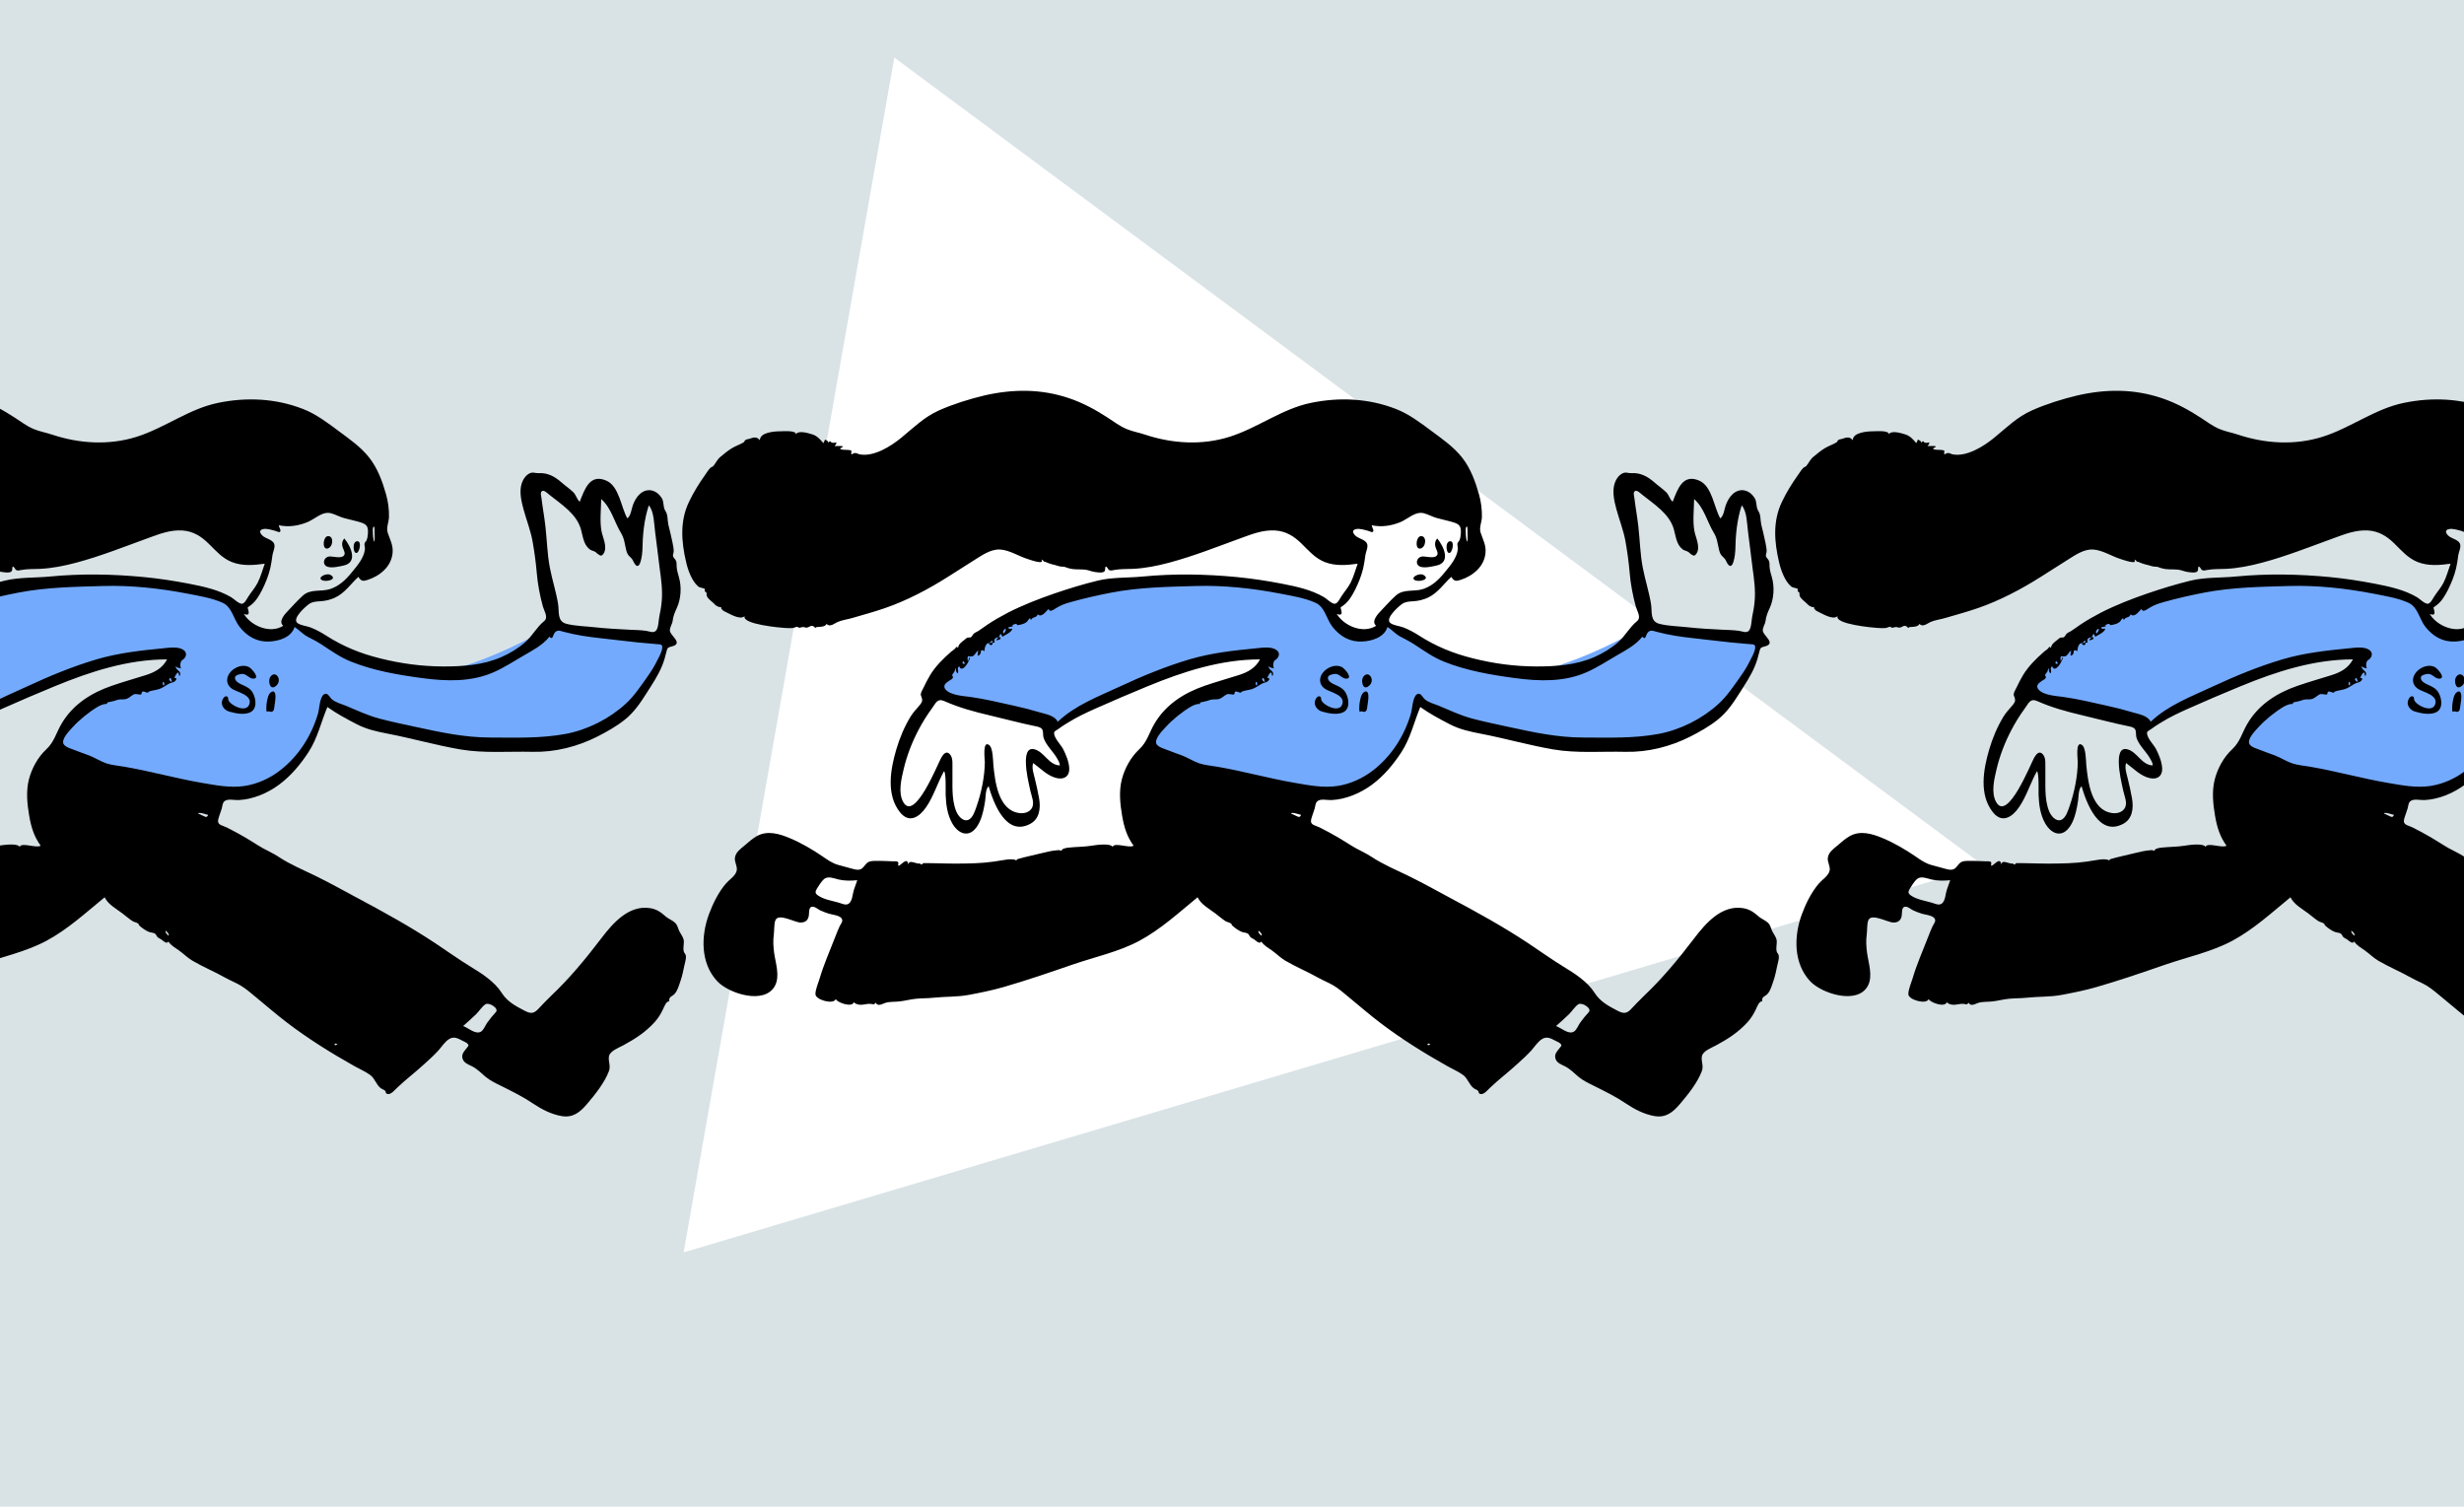 <?xml version="1.0" encoding="utf-8"?>
<!-- Generator: Adobe Illustrator 24.0.1, SVG Export Plug-In . SVG Version: 6.00 Build 0)  -->
<svg version="1.1" id="Layer_1" xmlns="http://www.w3.org/2000/svg" xmlns:xlink="http://www.w3.org/1999/xlink" x="0px" y="0px"
	 viewBox="0 0 3871 2367" style="enable-background:new 0 0 3871 2367;" xml:space="preserve">
<style type="text/css">
	.st0{fill-rule:evenodd;clip-rule:evenodd;fill:#D9E3E6;}
	.st1{fill-rule:evenodd;clip-rule:evenodd;fill:#FFFFFF;}
	.st2{fill-rule:evenodd;clip-rule:evenodd;fill:#74AAFD;}
	.st3{fill-rule:evenodd;clip-rule:evenodd;}
</style>
<title>composition-13</title>
<desc>Created with Sketch.</desc>
<g id="composition-13">
	<rect class="st0" width="3871" height="2367"/>
	<polygon id="Triangle" class="st1" points="3116.5,1360 1074,1967.5 1405,90.5 	"/>
	<g id="Characters" transform="translate(-734, 469)">
		<g id="Character_x2F_running" transform="translate(1717, 0)">
			<path id="Accent" class="st2" d="M483.5,617.6c61.2,16.3,121.8,35.5,182.5,53.6c6.8,2,6.8,2.4,12.9-1.3
				c16.6-10,33.5-19.5,50.7-28.6c51.6-27.5,104.7-49.4,161.6-63.4c40.3-9.9,81.3-17.8,122.4-23.5c-4.2,12.9-12.3,26.3-22.3,35.3
				c-7.8,7-18.4,10.9-28,14.6c-28.6,11.2-58.4,19-86.5,31.5c-28.6,12.7-46.7,39.1-52.1,69.7c-1,5.7-1,6.6,3.7,9.5
				c5.3,3.2,11.7,5.1,17.5,7.1c46.7,15.9,95.8,25.7,144.1,35.3c25.6,5.1,51.3,9.9,77.1,13.7c16,2.4,33,5.6,49.3,4.6
				c69.8-4.1,111.1-87.1,131.6-143.3c63.1,34.1,135.4,56,206,66.5c85.6,12.8,193.5,13.5,261.2-49.6c32.2-30,52-70.7,66.6-111.7
				c-47.4-4.1-94.7-11.2-141.7-18.4c-8.2-1.3-16.4-2.5-24.6-3.8c-3.3-0.5-8.4-2.4-11.8-1.9c-5.1,0.7-11.7,6.3-16.3,8.8
				c-34.8,18.9-70.8,36.2-108.2,49.5c-20,7.1-40.8,13.4-62,15.5c-22.8,2.3-46.1-2.4-68-7.9c-55.1-13.9-112.8-37.5-158.8-71.5
				c-11.2,15.9-31.4,26.7-50.6,19.1c-21.1-8.4-32.8-30.5-44.1-48.7c-4.1-6.6-11.9-6.7-19.5-8.6c-21.4-5.5-43-9.9-64.8-13.6
				c-71.4-12.1-144.9-16.2-217-7.9c-70.3,8.2-139.6,30.8-201.6,64.9c-27,14.8-53.3,32-75.7,53.3
				C502.8,579.8,486.2,597.4,483.5,617.6"/>
			<path id="Ink" class="st3" d="M696,156.4c22.1,7.4,42,18.2,61.5,30.9c9.5,6.2,19,13.4,29.4,17.7c9.3,3.9,19.5,5.6,29,8.8
				c42.8,14.2,89.2,17.1,132.8,3.4c44.4-14,82-43.9,127.9-53.3c44.8-9.2,90.3-7.1,133.2,9.5c20.9,8.1,38.5,21.6,56.3,34.8
				c17.1,12.7,35,25.1,48.2,42c13,16.6,20.5,37.2,26.2,57.3c3.3,11.6,4.8,23.5,4.6,35.6c-0.2,8.4-4.6,16.6-2,24.7
				c3.7,11.4,9,19.8,7.6,32.5c-1.1,10.2-5.8,19.1-13,26.2c-7.5,7.4-16.4,12.4-26.4,15.6c-7.5,2.4-9.9,1.8-14.3-4.8
				c-12.2,11.1-21,25.1-36.3,32.4c-7.6,3.6-15.4,5.4-23.8,5.9c-6.4,0.4-12.2,0.6-17.6,4.5c-5.6,4.1-26.2,22.2-18.4,29.3
				c4.6,4.2,15.3,5,21.2,7.4c8.2,3.3,16.1,7.4,23.5,12.2c27.2,17.5,54.2,28.5,85.6,36.3c32.6,8.2,65.5,12.6,99.2,12.7
				c30.6,0.1,62.6-2.2,91-14.6c13.6-5.9,26.7-13.8,37.9-23.7c11.1-9.8,17.9-23.5,29.3-32.7c7.4-5.9,0.6-15.1-1.7-23.2
				c-4.6-16.6-8.2-35.4-9.6-52.5c-1.4-16.6-3.7-33.2-6.6-49.7c-3.1-17.4-9.7-33.7-14.3-50.7c-3.4-12.6-6.8-27.3-2.9-40.1
				c2-6.4,6.3-13.1,12.4-16.1c5.5-2.7,8.9-0.1,13.8-0.4c14.5-0.9,25.7,5.1,36.6,14.7c5.9,5.2,12.7,9.8,18.4,15.3
				c4.4,4.3,5.4,11.1,10.1,14.9c7.7-19.5,15.7-44.4,41.6-33.2c20.5,8.8,23.2,42.1,33.2,59.4c5.6-4.6,6.2-13.7,8.4-20.1
				c2.3-6.7,6.1-13.7,11.4-18.4c11.7-10.3,26-6.2,34,6.2c4.3,6.6,1.7,14.1,6,20.6c4.2,6.4,2.9,14,4.6,21.5
				c2.2,9.5,4.8,18.9,6.6,28.5c0.8,4.4,2,9.5,1.8,14c-0.1,1.9-1.6,5.1-1.1,7c0.6,2.4,3.5,4.6,4.6,7.1c1.4,3.3,0.9,5.6,1.1,9
				c0.3,6,1.9,11,3.6,16.9c4.4,15,3.3,34-3.2,48.2c-3.4,7.4-5.7,12.7-6.7,20.6c-0.6,5.1-4.5,9.7-4.3,15.2
				c0.3,7.6,20.7,19.4,4.6,24.4c-6.7,2.1-8.2,1-10,8.7c-1.8,7.6-3.9,15-6.9,22.3c-6.3,15.4-15.7,29.2-24.6,43.2
				c-9.6,15.2-19.6,29.9-33.8,41.2c-13.1,10.5-28.2,19-43.1,26.6c-31.5,15.9-66.6,24.8-102.1,24c-37.8-0.9-76.1,2.6-113.5-3.8
				c-38.3-6.6-75.7-17.4-113.9-24.7c-17.1-3.3-33.1-6.8-48.7-14.9c-15.8-8.2-31.6-16.6-46.1-27c-10,23.9-15.3,48.8-29.6,70.8
				c-12.5,19.2-27.5,37.2-46,51c-18,13.4-41.5,23.5-64.2,24.4c-6.9,0.3-17.6-2.8-22.5,2.4c-2.5,2.6-2.7,7.8-3.7,11.1
				c-1.7,5.7-4.1,11.3-5.5,17c-2,8.8,6.2,8.9,13.4,12.5c9.7,4.8,19.1,10,28.5,15.4c9.6,5.5,18.7,11.8,28.3,17.2
				c8.2,4.6,16.7,8.2,24.6,13.5c18.7,12.4,39.2,20.7,59.3,30.6c21.5,10.5,42.4,22.3,63.6,33.6c41.9,22.3,83.9,45.4,123.5,71.7
				c18.5,12.3,36.2,25,55.1,36.6c17.7,10.8,37.8,23.5,49.1,41.3c8.8,13.8,21.4,20.4,35.9,28c8.5,4.4,13.8,5.3,20.8-2
				c6.8-7.1,13.4-14.2,20.6-21.1c29.5-27.9,54.7-58.5,79.2-90.7c18.2-23.9,43.2-52.6,76.7-47.3c10,1.6,16.7,6.2,24.1,12.8
				c5,4.5,14.1,7.4,17.5,13.2c1.9,3.3,2.8,7.6,4.7,11.1c2,3.7,4.6,7.2,6,11.2c2.3,6.8-2.7,17.5,2.3,23c3.6,4,0.3,13.5-0.7,18.1
				c-1.8,8.4-3.4,17-6.3,25.2c-2.3,6.4-4.5,15.2-9.3,20.2c-4.3,4.5-9.3,4-8.2,11.8c-4.6-1.5-8.6,9.6-10,12.4
				c-3.5,7.5-7.4,13.7-13,20c-14.3,15.8-30.8,26.5-49.4,36.5c-6.8,3.7-20.9,8.8-22.4,17.2c-1.5,8.1,3.1,14.7-0.1,23.4
				c-6.8,18.1-22,37.1-34.5,51.7c-11.2,13.1-22.1,21.9-40,18.8c-15.9-2.7-31.6-10.8-44.9-19.8c-15.9-10.8-32.8-19-50-27.6
				c-8.5-4.2-16.9-8.1-24.3-14.2c-6.8-5.7-12.7-12-20.7-16.2c-5.6-3-13-5.1-15.3-11.8c-2.6-7.3,2.1-11.8,6.1-17
				c2.7-3.5,4.1-4,1.8-6.8c-1.8-2.2-6.9-4.1-9.4-5.5c-6.1-3.3-12.3-6.2-18.9-2.6c-7.3,4-12.3,12.4-17.8,18.5
				c-6.6,7.3-14,13.9-21.2,20.5c-14.3,13.2-30,25-44,38.4c-3.2,3.1-9.5,10.9-14.8,9.4c-3.9-1.1-1.8-3.4-3.9-5.2
				c-2.2-1.9-4-1.9-6.8-4c-6.9-5.2-9-15-16.2-20.4c-7.4-5.5-16.6-9.4-24.6-13.9c-36.7-20.6-72.4-42.8-105.9-68.3
				c-16.8-12.8-32.7-26.6-49-40c-7.7-6.3-15.4-13.2-24-18.4c-7.8-4.7-16.4-7.9-24.3-12.4c-17-9.6-35.1-17-51.9-26.9
				c-7.9-4.7-13.7-10.9-21.1-16.1c-6.4-4.5-11.8-7.2-16.6-13.9c-2.3,5-8.5-1.5-10.8-3.1c-1.8-1.2-4-2.1-5.7-3.4
				c-1.7-1.4-2.7-4.5-3.9-5.5c-2.8-2.1-6-1.7-9.8-3c-5-1.8-11.6-6.6-15.4-10.2c-2.7-2.5,1.7-0.5-2.8-3.6c-2.1-1.4-5.7-1.8-8-3.4
				c-5.6-3.6-10.7-8.3-16-12.2c-9.6-7.2-22.1-13.8-27.6-25.1c-29.4,24.1-57.8,50.3-91.5,68.4c-32.6,17.4-70.3,25.4-105.1,37.4
				c-35.8,12.4-72,24.8-108.4,35.3c-17.7,5.1-36,8.8-54.1,12.2c-18.6,3.5-36.9,2.5-55.5,4.5c-9.2,1-18.3,0.7-27.5,1.6
				c-8.4,0.8-16.6,3-25,4.1c-7.4,1-15.7,0.2-22.8,2.2c-5.2,1.5-12.1,6.7-15.9-0.1c-2.8,4.2-3.7,2.2-7.3,1.9c-3.9-0.3-5-0.1-8.8,0.6
				c-6.2,1.2-13,1.6-18.2-3.2c-2.4,8.7-25.6,0.8-28.4-5c-3.1,9.2-31.4,1.3-31.8-7.4c-0.3-7.3,4.5-17.8,6.5-24.7
				c3.3-11.2,7.3-22.2,11.6-33c4.5-11.5,9.1-23,13.7-34.4c2-5,3.9-10.1,6.3-15.1c1.1-2.4,4.1-6,4-8.8c-0.1-8.1-14.7-8.7-20.9-10.7
				c-4.7-1.5-9.4-3.2-13.8-5.3c-3.2-1.5-7.1-5.1-10.6-5.6c-8.1-1.1-6.3,8.1-7.2,13.7c-1.1,7.3-5.2,11-12.9,11.1
				c-9,0.1-34.7-15.4-39.6-3.6c-2.3,5.5-1.7,16.2-2.5,22.1c-1.4,9.8-0.8,19.4,0.5,29.2c2.2,16,9.4,36.3,1.3,51.6
				c-16.3,30.6-72.7,12.2-90.7-7.1c-26.5-28.4-25.7-71-13-105.4c6.2-16.7,15.1-34.7,26.8-48.3c5.2-6,15.1-11.9,16.8-20.2
				c1.4-6.9-3.9-13.2-2.8-20.3c1.3-8.4,8.4-13.5,14.5-18.5c6.3-5.3,12.5-11.1,19.7-15.2c16.7-9.5,35.6-3.8,52.2,3.2
				c18.1,7.6,35.5,17.8,51.7,28.9c8,5.5,14.8,10.4,24.3,13.1c7.3,2,14.7,4,22,6c6.9,1.8,12.7,3.2,17.6-2.8c5.3-6.6,7.1-9.2,16.3-9.5
				c9.8-0.3,19.7,0.2,29.5,0.6c2.1,0.1,6.8-0.6,8.4,1.2c1.5,1.5-0.7,4.8,0.7,5.7c2.1,1.5,14.3-15.7,15.4-1.7
				c0.7-6.8,7.8-3.5,11.7-2.6c1.4,0.3,2.9,0.7,4.3,1c1.5-0.5,2.8-0.1,3.9,1.2c1.6,0.3,2.7-0.3,3.3-1.9c17.2-0.2,34.6,0.8,51.8,0.7
				c19.9-0.1,40-0.3,59.8-3.2c7.3-1.1,14.6-2.5,22-3.4c3.4-0.4,6.2-0.1,9.5,0.2c1.2,0.2,2.3,0.7,3.3,1.5c0.5-1,1.2-1.7,2.2-2.2
				c12.6-3.7,25.5-6.2,38.2-9.4c8.9-2.2,16.4-4,25.3-4.6l1.7-0.1l3.6,1.1c0.5-1.3,1.4-2.3,2.5-3c2.9-1.2,5.4-1.6,8.5-2
				c12.4-1.3,24.6-1.1,36.4-3c6.2-1,28.8-4.5,33,1.7c3.2-7.5,26.2,2.7,33-1.7c-10.5-14.3-15-29.5-18-46.8
				c-3.2-18.8-5.3-38.6-0.5-57.3c4.4-17.2,14-34.9,27.1-47.1c12.7-11.7,15.6-25.8,24.1-40.3c17.6-30.2,46.6-48.6,78.9-59.7
				c17.6-6.1,35.5-11.1,53.2-16.7c14.4-4.5,26.5-11,33.8-24.8c-61.4,0-120.1,19-176.3,42.1c-28,11.5-55.8,23.4-83.4,35.7
				c-14.1,6.3-28,12.9-41.1,21l-3.6,2.2c-4.2,2.6-8.4,5.3-12.4,8.3c-0.9,0.7-6.1,3.7-6.4,4.7c-2.3,7.8,10.6,20.3,13.9,26.9
				c4.6,9.1,9,19.7,9.6,29.9c0.7,12.2-7.1,18.3-19.2,15.8c-14.7-3.1-25.8-15.3-37.5-23.8c-2.6,7.8,0.8,16.8,2.6,24.4
				c2.5,10.4,5,21,6.8,31.6c2.5,15,0.7,31.9-14.2,39.7c-38,20-57.4-32.8-65.1-59.1c-5.2,3.8-4.6,17.5-5.6,23.3
				c-1.8,11.1-4,23-8.9,33.2c-3.8,7.8-10.2,16.9-19.6,17.7c-10.2,0.9-18.5-7.9-23.1-16c-7.9-14-9.8-29.7-10.4-45.4
				c-0.1-3.5,0.9-35.5-2.6-36.4c-10.3,18.4-16,38.9-28.1,56.5c-10.6,15.4-26.5,25.9-40.9,8c-22.2-27.6-15.1-67.5-6-98.5
				c5.3-18.1,12.5-35.3,22.2-51.4c4-6.7,8.9-11.7,13.9-17.6c4.1-4.9,5.7-7.2,3.9-12.8c-1-3.3-2-3.4-1.1-7c0.7-2.6,2.7-5.8,3.8-8.2
				c3.3-6.9,6.7-13.7,10.6-20.2c8.5-13.9,20.1-25.4,32.3-36.1l1.2-1.1l-0.1,0.1c-0.8,0.7,4.9-3.6,4.8-3.6l0,0l0.1-0.1
				c2.1-1.4,2.9-5.9,5.3-1.9l0.2,0.3c0.4-5.9,5.4-9.3,9.7-12.6c1.6-1.2,3.2-3,5.1-3.7c1.3-0.5,4.5,0,5.5-0.7
				c1.9-1.4,2.8-4.2,4.6-5.8c1.8-1.6,4.3-2.4,6.4-3.7c5-3.1,9.7-6.8,14.6-10.1c10.4-7,21.4-13.2,32.5-19
				c23.5-12,48.5-21.7,73.5-30.3c22-7.5,44.8-14.5,67.4-20c23.2-5.6,47.6-4.2,71.3-6.5c48.3-4.7,99.3-3.8,147.6,0.9
				c23.7,2.3,47.2,5.9,70.5,10.4c22.6,4.4,46.2,9.4,66.3,21.2c4.3,2.5,12,10.6,17,10.3c4.2-0.2,7.9-8,9.9-11.1
				c4.7-7.3,10.7-14,14.7-21.7c4.9-9.5,7.5-20.1,11.2-30.1c-17.2,2.4-35.3,3.9-51.9-2.7c-15-6-25.1-17.9-36.3-28.9
				c-11.8-11.6-24.4-19.5-41.3-20.6c-19.1-1.2-36.4,5.6-53.9,12c-37.2,13.5-74.3,28.3-112.5,38.5c-18.7,5-37.9,8.9-57.3,9.8
				c-9.9,0.4-19.8,0-29.6,1.8c-4,0.8-5.3,1.4-8.5-0.4c0.4,0.2-4.1-7.2-5-4.3c-0.9,2.8,0.5,5-1.9,7.1c-2.9,2.5-9.2,1.3-12.5,1
				c-5-0.4-9-2.1-13.8-3.3c-7.5-1.7-15.8-0.6-23.4-1.6c-3.5-0.4-6.1-1.3-9.3-2.3c-3.3-1-1.2-0.9-4.6-1.3c-3-0.4-4.8,0-8.4-1.2
				c-3.3-1.1-6.3-1.8-9.7-2.6c-3.1-0.7-5.6-2-8.4-2.8c3.6,1.1-4.6-2.2-4.3-1.3l0,0.1l0,0c-0.9-1-1.9-3-3.7-3.3l-0.4,0
				c5.8,8.9-19.8-0.5-21.5-1c-14.1-4.3-28.6-14.1-43.4-15c-14.4-0.9-28.4,8.9-40,16.2c-14,8.8-28,17.7-41.9,26.6
				c-30.9,19.6-64.3,37.2-98.9,49.2c-16.8,5.8-34.1,10.5-51.2,15.5c-7.7,2.3-16.1,3.2-23.5,6.4c-5,2.2-12.2,8.8-17.2,2.9
				c-2,5.1-11.9,4.8-16,5c-0.6,0,0.4,1.2-1.1,1.1c-2.2-0.2-2.7-2.2-4.4-2.7c-3.5-0.9-3.8,0.4-7.2,1.8c-4.5,1.7-3.6,0.2-7.5-0.2
				c-2.3-0.2-4.6,1-6.9,1.1c-0.9,0-2.1-1.5-3.4-1.5c-1.3,0-4.3,1.5-6,1.8c-4.2,0.6-9.2,0.2-13.5,0c-6.1-0.3-67.2-5.7-62.8-18.5
				c-7.4,6.8-24.4-4.3-32.1-7.8c-2.9-1.3-3-2.6-4.6-4.1c0.4-1.8-0.3-2.6-2.3-2.4c-0.4,0-0.8-0.1-1.3-0.1c-3.4-1.7-4.6-1.7-7.2-4.7
				c-3.6-4-10.2-7.7-12-12.9c-0.5-1.4,0-3.8-0.5-4.9c-0.6-1.4-2.4-1.3-2.7-2.4c-0.1-0.4,0.5-3,0.5-3.1c-3.1-2.6-7.5-1.4-11-4.5
				c-9.9-8.6-15.9-25.8-18.7-38.1c-7.5-32-10-64.2,4.5-94.5c7-14.7,15.6-28.7,25.1-42c2.6-3.7,5.4-8.5,8.7-11.6
				c1.5-1.4,3.5-1.7,4.2-2.5c3.9-4.4,6-10.1,11.2-14.5c5.8-4.8,11.6-9.7,18.1-13.7c5.9-3.6,13.3-6,18.7-9.4c1.5-0.9,1-2.4,2.6-3.5
				c1.7-1.2,3.9-1.3,5.9-1.8c2.3-0.7,5.2-1.9,7.6-2.1c4.5-0.4,6,0.9,9.3,4.1c0-12.2,22.5-13.9,31.6-13.9c4.2,0,25.3-1.9,24.9,4.5
				c4.8-6.4,19.4-1.6,25.8,0.3c7.6,2.3,12.5,7.9,17.4,13.8c0.9-1.9,1.8-3.8,2.7-5.7c1.4,1,6.1,2.6,4.6,5.1c5.5-4.9,2.4-0.9,7.1,0
				c2.1,0.4,3.9-0.4,6-0.6c0.2,2.9-1.1,3.8-2.8,5.8c4.3,0.1,20.7-1.6,8.5,3.7c1.6,2.9,9.3,1.9,12,2.3c1.4,0.2,5,0.3,5.9,1.3
				c0.6,0.7-0.4,2.6-0.3,2.8c1.2,1.6-1.2,2.4,1.1,2.8c0.6,0.1,2.4-1.7,2.8-1.7c3.1,0,0.9-0.6,4.2-0.1c1.2,0.2,3.4,1.5,4.8,1.8
				c22.3,4.6,49.5-12.6,65.7-25.9c19.4-15.9,36.2-32.8,59.5-43.1c22.5-10,47.6-17.8,71.5-23.5C608.6,142,652.5,141.8,696,156.4z
				 M1259.1,1172c0.7,0.4,1.4,0.8,2.1,1.1c1-0.5,2-1,3.1-1.5C1261.4,1170.2,1261.2,1169.6,1259.1,1172z M1496.7,1108.7
				c-5.4,3.4-10,11-14.7,15.6c-6.6,6.4-13.5,12.5-20.4,18.6c7.9,2.7,19.4,13.9,28,8.8c4.2-2.5,6.9-9.8,9.6-13.7
				c4.2-6,9-11.7,13.9-17.1C1518.3,1115.2,1502.3,1105.2,1496.7,1108.7z M994,993.2c2.1,0.9,6.8,6,4.6,7.8
				C996.4,998.5,993.5,996.7,994,993.2z M311.5,912.1c-3.9,3.4-8.3,10.4-11,14.8c-3,5-3.2,7.5,1.5,10.8c9,6.4,22,8.3,32.5,11.3
				c5.6,1.6,12.4,5.6,17.2,0.5c4.7-5,4.7-14.4,6.8-20.6c1.7-5,3.5-10,5.3-15.1c-9.8,1-19.7,1.1-29.4-1.1
				C327.4,911,317.7,906.7,311.5,912.1z M481.2,643.7c-7.9,10.8-15,22.2-21.2,34c-10.3,19.6-18.3,40.4-23.4,61.9
				c-3.6,15.3-8.9,36.7-0.6,51.4c17.9,31.9,54.3-60.2,59.8-69.8c3.3-5.7,8.4-11.9,14.1-4.5c4.7,6.1,3.1,15.8,3.4,22.9
				c0.6,21.2-2.3,46.5,6.2,66.5c2.8,6.5,10.1,16,18.5,13c7.5-2.7,11.2-15.5,13.5-22.1c7.3-20.9,12.5-46.5,12.7-68.6
				c0-4.4-3.9-33.8,6.3-27.3c6.7,4.3,6.5,24.9,7.1,31.6c2.6,26.4,7.8,71.2,40.5,75.6c7.2,1,15.4-0.7,19.6-7.2c5.2-8,0-18.9-1.9-27.3
				c-3.2-14.6-6.8-29.6-7.1-44.6c-0.2-9.2,0.7-24.5,13.6-21c15.6,4.3,22.2,24.7,39.7,25.3c0-4.1-2.3-7.4-4.2-10.9
				c-6.2-11.1-17.6-20.6-21.4-32.8c-1.3-4,0.1-10.1-2.4-13.4c-2.4-3.2-7.7-4-11.2-4.7c-23.6-4.8-46.9-11.2-70.4-16.7
				c-25.2-5.9-48.5-12.2-72-22.6C489.6,627.6,487.2,635.5,481.2,643.7z M1045.1,808.9c3.5,1.6,6.9,3.4,10.4,4.9
				c3.1,1.4,4.3,0.3,5.5-2.6C1058.8,810.7,1046.4,806.3,1045.1,808.9z M896.2,451.6c-45,1.3-88.9,1.9-133.3,10.4
				c-21.2,4.1-42,8.8-62.8,14.6c-8.8,2.4-16.5,5-24.2,9.9c-2.8,1.8-10.4,7.5-11.5,1c-3.8,3.6-11.2,14.7-17.2,8.5
				c-1.1,4.4-4.4,4.3-7.6,5.8c-1.1,0.5-1.8,2.3-3.2,3c-0.4,0.2-0.5-2.4-1-2.4c-1.9-0.2-3.5,3.9-4.6,4.9c-2.7,2.5-5.2,3.6-8.7,4.5
				c-1.5,0.5-3.1,0.8-4.7,1c-1.9,0.8-3,0.2-3.4-1.7c-2.6,0-4.5,1-7.3,2.2c5.9,1.4-4,2.9-5.4,3c-0.2,4.4,3.6,1.6,6.1,2.5
				c-1.1,5.6-11.4,9.8-15.7,12.5c-0.7-1.5-1.4-3.1-2.2-4.6c-1.2,1.1-2.1,2.4-2.7,3.9c-0.4,1.8-1.7,2.4-3.8,1.9c-2,1.6-2.3,0.8-3.5,3
				c-1.2,2.3,2.4,6.7-2.9,4.8c0,7.6-7,3-5.8,1c-5.3-0.5-7.6,9.2-7,13c-2.5-2.5-4.1-2.2-6.6-0.2l-0.2,0.2l0.1-0.1
				c2-1.3-0.1,4.1,0.1,4l0,0c-5.4,7.1-4.9-0.8-3.2-5c-3.7,1.5-4.3,5.4-7.3,7.7c-2.6,2-3.3,1.1-5.6,1.4c-3.5,0.5-2.4-2.4-3.9,1.4
				c-0.6,1.6,0.3,4.5,0.3,6.3c1.5-2,0.9-5.3,3.6-6.5c-0.8,5.9-12.4,26.3-17.2,14.3c-4.7,3.3,0.5,6.9-2.6,11.3
				c-2.3-2.2-2.9-5.8-2.6-8.8c-1.4,1.9-1.4,4.4-2.5,6.3c-1.2,2-2.4,2.2-3,4.4c-0.9,3.4,2.1,1.7,0.5,5.3c-0.8,1.8-4.5,3.4-5.9,4.4
				c-5.1,3.5-10.2,7.6-5.3,13.5c7.7,9.2,27.9,10.2,38.8,11.7c23.2,3.3,45.8,8.7,68.6,13.8c13.8,3,27.2,6.4,40.7,10.5
				c9.7,2.9,23.1,4.7,28.2,14.7c27-25.8,63-39.3,96.3-54.8c36.1-16.8,73.4-32.3,111.6-43.5c33.9-9.9,68.7-13.7,103.7-17.1
				c9.2-0.9,23.5-3.2,31.7,2.5c5.1,3.5,5.3,8.8,1.4,13.5c-2.1,2.5-4.4,1.9-5.7,6.4c-1,3.5-0.5,6.1,0.5,9.6c-2.3-1.8-6.5-0.7-7.7-4
				l-0.1-0.4l-0.1,0.4c-1.6,6.3,9.5,7.2,6.1,14.7l-0.2,0.5c-1.2,2.3-1.2-5.1-2.2-5.1c-2.8-0.1-5.1,6.5-6.3,8.3
				c5.3,0,3.3,3.8,0.4,5.8c-2,1.4-5.4,1.8-7.7,2.9c-4.7,2.3-8.8,5.6-13.6,7.8c-5.2,2.4-9.8,2.5-15.1,3.9c-0.8,0.2-4,1.4-4.3,1.4
				c-0.4,0-0.5,1.4-0.9,1.4c-3.3,0.5-5.8-2.6-9.1-1.4c-1.2,0.5-0.6,3.5-1.7,4.2c-1.2,0.8-4.5-0.2-6-0.3c-3.4-0.2-4-0.7-6.7,0.9
				c-4.7,2.7-7.1,6.4-13.4,7.1c-4.9,0.5-8.1-0.4-12.8,1.4c-4.8,1.9-9.3,2.3-13.9,3.5c-0.6,0.2-0.7,2.2-1.2,2.3
				c-1.5,0.5-3.4,0.1-4.8,0.6c-3.4,1-6.1,2-9.2,3.8c-13.7,8.2-28.9,20.4-39.6,32.2c-4.9,5.4-18.6,18.9-14.2,26.7
				c2.9,5,12.8,7.4,17.7,9.5c7.4,3.1,15,5.4,22.4,8.3c9.3,3.6,17.7,9.2,27.1,12.4c9.1,3,18.9,3.6,28.3,5.3
				c40.8,7,80.7,18.3,121.5,25.3c22.4,3.8,45.2,8.4,67.9,4.8c20-3.2,39.2-12,55.2-24.4c29.1-22.5,49.4-54.5,59.6-89.6
				c2.1-7.3,2.5-25.4,9.3-29.9c5.7-3.7,8.6,4.5,12.3,7.7c6,5.2,14.7,7.3,21.9,10.2c17.8,7.4,33.9,15.2,52.7,20.2
				c19,5.1,38.4,9,57.6,13.2c39,8.5,76.3,16.5,116.4,16.6c39.7,0.1,79.6,1.6,118.8-5.7c34.3-6.4,68.9-23.9,94.6-47.6
				c13-12,23-27.1,33.2-41.4c5.5-7.7,10.6-15.6,14.8-24c3.1-6.2,8.5-15.1,9.1-22.1c0.5-6.3-3.2-5.4-9.4-6c-9.6-1-19.3-1.6-28.9-2.6
				c-19.4-2-38.8-4.5-58.2-6.6c-19.8-2.1-39.5-5-58.7-10.2c-5.8-1.6-10-3.5-14.1,2c-2.6,3.6-2.6,11.8-8,5.8
				c-10.5,13.3-25.9,21.2-40.2,29.5c-15.5,9-30.6,18.9-47.1,26.2c-35.5,15.7-74.5,14.4-112.1,9.4c-38.2-5.1-77-11.7-112.9-26.2
				c-16.5-6.7-30.6-16.8-45.4-26.5c-7-4.6-14.2-8.3-21.6-12.1c-8.3-4.3-13.4-10.6-21-15.6c-5.1,16.5-24.6,22.2-40,22.9
				c-19.3,0.9-34.8-8.3-46.5-23.2c-9.7-12.4-11.6-30.9-26.6-37.7c-17.1-7.7-37.2-10.8-55.5-14.4C985.5,455.3,940,450.3,896.2,451.6z
				 M1124.5,578.6c4.8,2.2,18.9,18.3,7.7,18.6c-7.1,0.2-11.3-8.7-19.1-7.4c-3.5,0.6-8.8,1.8-9.6,4.5c-2.2,6.8,7.8,11.1,12.1,13
				c6.6,2.9,12.1,5.8,15.7,12.4c5.5,10.2,7,26.6-6,31.1c-9.7,3.4-21.7,0.8-31.2-1.9c-8-2.2-14.2-10.5-10.5-18.8
				c1-2.3,3.8-6.5,7.1-4.9c2.6,1.2,1.3,3.6,2.1,5.6c3.2,8.3,27,20.2,32.5,7.6c6.7-15.4-18.8-20-26.5-25.1c-10-6.6-10.3-18-2.6-26.7
				C1102.9,579.1,1114.7,574.3,1124.5,578.6z M1166.5,630.7c-0.4,3.6-0.9,7.4-1.5,11c-0.5,3.1-0.5,6.4-4.1,7.5
				c-2.4,0.7-4.7-1.8-6.9-0.1c-2.5,1.8-1.3-11.6-1.2-12.3c0.7-5,2.1-15.2,6.9-18.3C1167.8,613.2,1167,626.3,1166.5,630.7z
				 M1166,609.7c-8.7,5.5-10.9-10.1-7.5-15.1C1167.1,582,1179.7,601.1,1166,609.7z M990.2,602c2.5,1.8,1.7,0.8,1.7,5.7
				C988.9,607.9,989.4,604,990.2,602z M999.9,597.8c-0.8,1.9,2.9,4.3,4.1,4.6C1004.1,601.8,1002.3,592.3,999.9,597.8z M530.3,569.4
				c-2.3,3.3-1,5.4,2.7,4.1l0.3-0.1L530.3,569.4z M576.5,537.4l-2.2,0.9c-1,1-2.1,2-3.1,3C574.2,540.7,576.3,541.1,576.5,537.4z
				 M588.7,532.7c-1.5-3.1-6.7,3-6.8,4.5C583.1,536.4,590.4,536.3,588.7,532.7z M593.5,521.8c-1.3,1.8-1,3.2,0.8,4.3
				c1.5-2,2.6-4.1,3.3-6.4C595.7,518.2,594.2,520.1,593.5,521.8z M1586,302.3c-3.8,1.7-1.8,7.6-1.4,10.7c1.8,15.1,4.6,30.1,6.3,45.2
				c2.4,21.3,2.8,42.8,6.8,63.9c3.6,19.2,9.8,37.9,13,57.2c2.2,12.9-2,27.9,13.5,31.8c13.9,3.5,29.7,3.7,43.9,5.3
				c18.3,2,36.7,3,55.1,3.9c8.7,0.4,17.7,0.5,26.3,1.8c5.1,0.8,11.4,4.1,15.3-0.6c3.8-4.6,3.8-16.2,5-22c1.6-7.7,3-15.4,3.7-23.3
				c1.7-17.7-0.8-35.3-3.2-52.8c-2.5-18.9-4.5-37.9-7.1-56.8c-1.7-12.2-1.5-31.9-9.9-41.7c-7.6,22.8-9.7,47.1-10.1,71
				c-0.1,5.1-3.4,34.7-12.4,20.3c-2.5-4-2.5-6.3-6.4-9.7c-4-3.5-5.4-6.3-6.7-11.6c-2.4-9.6-2.8-18-8.1-26.6
				c-10.7-17.5-15.1-39.2-31.1-53.3c-0.2,16.4-2.5,34.2,0.5,50.5c1.9,10.2,9.8,24.9,3.3,35c-3.2,5-5.1,3.5-8.9,1
				c-2.4-1.6-2.1-2.4-5.1-4c-2.9-1.5-5.2-1.5-8-3.6c-9.8-7.6-10.6-20.9-13.8-31.9c-7.1-24.3-31.5-39.3-50.2-54.3
				C1594.2,306,1589.1,300.9,1586,302.3z M1216.5,351.5c-14.4,5.7-29.2,7.9-44.4,4.7c0,3.4,4.8,8.8,1.1,10.7c-0.9,0.5-6-1.7-7-2
				c-5.5-1.4-12.9-3.9-18.7-2.7c-6.1,1.2-5.9,5.2-1.9,9.6c5.6,6.3,19.6,6.5,19.7,16.9c0.1,4.5-2.7,10.1-3.3,14.8
				c-0.9,6.9-1.9,13.8-3.5,20.6c-2.8,11.7-7.3,22.8-12.7,33.6c-4.7,9.2-10.3,18.9-19,24.9c-5.6,3.9-3.5,2.2-2.4,8
				c0.7,3.9,0.6,6.8-4.4,5.8c-1-0.3-1.9-0.6-2.9-0.9c11.8,19.3,41.6,31.5,61.9,18.6c-8.6-6.9,3.1-19,8-24.1
				c7.4-7.7,15.1-16.5,23-23.5c12.1-10.7,28-5.5,42.3-10c14.5-4.6,25.1-14.9,34.4-26.4c8.4-10.2,19.4-22.8,20.6-36.6
				c0.2-2.7-1.1-5.9-0.6-8.5c0.5-2.6,2.1-3,2.9-4.7c1.7-3.5,2.1-7.2,2.4-11.2c0.9-13.2-3.3-15.2-15.7-18.7c-7.2-2-14.5-3.5-21.8-5.5
				c-6.9-1.9-13-5.4-19.8-7.4C1240.6,333.4,1229.1,346.4,1216.5,351.5z M1253.4,434.3c11.4,6.9-6.6,11.3-13.2,8.3
				C1231.3,438.4,1247,430.4,1253.4,434.3z M1274.9,376.9c10.3,12.3,21.8,37.4-0.8,42.5c-7,1.6-17.8,4.1-24.8,2.2
				c-10-2.7-7.4-15.8,2.6-16.4c5.9-0.3,19.5,4.3,23.1-2.5c1.9-3.7-2.4-9.7-3.1-13.4C1270.9,384.4,1271.7,380.6,1274.9,376.9z
				 M657.9,413.9L657.9,413.9c0,0.1,0.1,0.1,0.2,0.2l0,0l-0.1-0.1L657.9,413.9z M1295.3,381.3c7.2,0,3.6,15.2,0.1,17.8
				C1289,403.8,1286.3,381.3,1295.3,381.3z M1248,392.8c-8.3,1-6.5-18.9,1.1-19.5C1259.1,372.4,1257.6,391.6,1248,392.8z
				 M1320.1,359.7c-1,2-0.2,21.8,2.2,22.2c0.6-4.8,0.3-9.7,0.2-14.5l0-1.2C1322.5,366.2,1322.9,354,1320.1,359.7z"/>
		</g>
		<g id="Character_x2F_running_1_" transform="translate(3434, 0)">
			<path id="Accent_1_" class="st2" d="M483.5,617.6c61.2,16.3,121.8,35.5,182.5,53.6c6.8,2,6.8,2.4,12.9-1.3
				c16.6-10,33.5-19.5,50.7-28.6c51.6-27.5,104.7-49.4,161.6-63.4c40.3-9.9,81.3-17.8,122.4-23.5c-4.2,12.9-12.3,26.3-22.3,35.3
				c-7.8,7-18.4,10.9-28,14.6c-28.6,11.2-58.4,19-86.5,31.5c-28.6,12.7-46.7,39.1-52.1,69.7c-1,5.7-1,6.6,3.7,9.5
				c5.3,3.2,11.7,5.1,17.5,7.1c46.7,15.9,95.8,25.7,144.1,35.3c25.6,5.1,51.3,9.9,77.1,13.7c16,2.4,33,5.6,49.3,4.6
				c69.8-4.1,111.1-87.1,131.6-143.3c63.1,34.1,135.4,56,206,66.5c85.6,12.8,193.5,13.5,261.2-49.6c32.2-30,52-70.7,66.6-111.7
				c-47.4-4.1-94.7-11.2-141.7-18.4c-8.2-1.3-16.4-2.5-24.6-3.8c-3.3-0.5-8.4-2.4-11.8-1.9c-5.1,0.7-11.7,6.3-16.3,8.8
				c-34.8,18.9-70.8,36.2-108.2,49.5c-20,7.1-40.8,13.4-62,15.5c-22.8,2.3-46.1-2.4-68-7.9c-55.1-13.9-112.8-37.5-158.8-71.5
				c-11.2,15.9-31.4,26.7-50.6,19.1c-21.1-8.4-32.8-30.5-44.1-48.7c-4.1-6.6-11.9-6.7-19.5-8.6c-21.4-5.5-43-9.9-64.8-13.6
				c-71.4-12.1-144.9-16.2-217-7.9c-70.3,8.2-139.6,30.8-201.6,64.9c-27,14.8-53.3,32-75.7,53.3
				C502.8,579.8,486.2,597.4,483.5,617.6"/>
			<path id="Ink_1_" class="st3" d="M696,156.4c22.1,7.4,42,18.2,61.5,30.9c9.5,6.2,19,13.4,29.4,17.7c9.3,3.9,19.5,5.6,29,8.8
				c42.8,14.2,89.2,17.1,132.8,3.4c44.4-14,82-43.9,127.9-53.3c44.8-9.2,90.3-7.1,133.2,9.5c20.9,8.1,38.5,21.6,56.3,34.8
				c17.1,12.7,35,25.1,48.2,42c13,16.6,20.5,37.2,26.2,57.3c3.3,11.6,4.8,23.5,4.6,35.6c-0.2,8.4-4.6,16.6-2,24.7
				c3.7,11.4,9,19.8,7.6,32.5c-1.1,10.2-5.8,19.1-13,26.2c-7.5,7.4-16.4,12.4-26.4,15.6c-7.5,2.4-9.9,1.8-14.3-4.8
				c-12.2,11.1-21,25.1-36.3,32.4c-7.6,3.6-15.4,5.4-23.8,5.9c-6.4,0.4-12.2,0.6-17.6,4.5c-5.6,4.1-26.2,22.2-18.4,29.3
				c4.6,4.2,15.3,5,21.2,7.4c8.2,3.3,16.1,7.4,23.5,12.2c27.2,17.5,54.2,28.5,85.6,36.3c32.6,8.2,65.5,12.6,99.2,12.7
				c30.6,0.1,62.6-2.2,91-14.6c13.6-5.9,26.7-13.8,37.9-23.7c11.1-9.8,17.9-23.5,29.3-32.7c7.4-5.9,0.6-15.1-1.7-23.2
				c-4.6-16.6-8.2-35.4-9.6-52.5c-1.4-16.6-3.7-33.2-6.6-49.7c-3.1-17.4-9.7-33.7-14.3-50.7c-3.4-12.6-6.8-27.3-2.9-40.1
				c2-6.4,6.3-13.1,12.4-16.1c5.5-2.7,8.9-0.1,13.8-0.4c14.5-0.9,25.7,5.1,36.6,14.7c5.9,5.2,12.7,9.8,18.4,15.3
				c4.4,4.3,5.4,11.1,10.1,14.9c7.7-19.5,15.7-44.4,41.6-33.2c20.5,8.8,23.2,42.1,33.2,59.4c5.6-4.6,6.2-13.7,8.4-20.1
				c2.3-6.7,6.1-13.7,11.4-18.4c11.7-10.3,26-6.2,34,6.2c4.3,6.6,1.7,14.1,6,20.6c4.2,6.4,2.9,14,4.6,21.5
				c2.2,9.5,4.8,18.9,6.6,28.5c0.8,4.4,2,9.5,1.8,14c-0.1,1.9-1.6,5.1-1.1,7c0.6,2.4,3.5,4.6,4.6,7.1c1.4,3.3,0.9,5.6,1.1,9
				c0.3,6,1.9,11,3.6,16.9c4.4,15,3.3,34-3.2,48.2c-3.4,7.4-5.7,12.7-6.7,20.6c-0.6,5.1-4.5,9.7-4.3,15.2
				c0.3,7.6,20.7,19.4,4.6,24.4c-6.7,2.1-8.2,1-10,8.7c-1.8,7.6-3.9,15-6.9,22.3c-6.3,15.4-15.7,29.2-24.6,43.2
				c-9.6,15.2-19.6,29.9-33.8,41.2c-13.1,10.5-28.2,19-43.1,26.6c-31.5,15.9-66.6,24.8-102.1,24c-37.8-0.9-76.1,2.6-113.5-3.8
				c-38.3-6.6-75.7-17.4-113.9-24.7c-17.1-3.3-33.1-6.8-48.7-14.9c-15.8-8.2-31.6-16.6-46.1-27c-10,23.9-15.3,48.8-29.6,70.8
				c-12.5,19.2-27.5,37.2-46,51c-18,13.4-41.5,23.5-64.2,24.4c-6.9,0.3-17.6-2.8-22.5,2.4c-2.5,2.6-2.7,7.8-3.7,11.1
				c-1.7,5.7-4.1,11.3-5.5,17c-2,8.8,6.2,8.9,13.4,12.5c9.7,4.8,19.1,10,28.5,15.4c9.6,5.5,18.7,11.8,28.3,17.2
				c8.2,4.6,16.7,8.2,24.6,13.5c18.7,12.4,39.2,20.7,59.3,30.6c21.5,10.5,42.4,22.3,63.6,33.6c41.9,22.3,83.9,45.4,123.5,71.7
				c18.5,12.3,36.2,25,55.1,36.6c17.7,10.8,37.8,23.5,49.1,41.3c8.8,13.8,21.4,20.4,35.9,28c8.5,4.4,13.8,5.3,20.8-2
				c6.8-7.1,13.4-14.2,20.6-21.1c29.5-27.9,54.7-58.5,79.2-90.7c18.2-23.9,43.2-52.6,76.7-47.3c10,1.6,16.7,6.2,24.1,12.8
				c5,4.5,14.1,7.4,17.5,13.2c1.9,3.3,2.8,7.6,4.7,11.1c2,3.7,4.6,7.2,6,11.2c2.3,6.8-2.7,17.5,2.3,23c3.6,4,0.3,13.5-0.7,18.1
				c-1.8,8.4-3.4,17-6.3,25.2c-2.3,6.4-4.5,15.2-9.3,20.2c-4.3,4.5-9.3,4-8.2,11.8c-4.6-1.5-8.6,9.6-10,12.4
				c-3.5,7.5-7.4,13.7-13,20c-14.3,15.8-30.8,26.5-49.4,36.5c-6.8,3.7-20.9,8.8-22.4,17.2c-1.5,8.1,3.1,14.7-0.1,23.4
				c-6.8,18.1-22,37.1-34.5,51.7c-11.2,13.1-22.1,21.9-40,18.8c-15.9-2.7-31.6-10.8-44.9-19.8c-15.9-10.8-32.8-19-50-27.6
				c-8.5-4.2-16.9-8.1-24.3-14.2c-6.8-5.7-12.7-12-20.7-16.2c-5.6-3-13-5.1-15.3-11.8c-2.6-7.3,2.1-11.8,6.1-17
				c2.7-3.5,4.1-4,1.8-6.8c-1.8-2.2-6.9-4.1-9.4-5.5c-6.1-3.3-12.3-6.2-18.9-2.6c-7.3,4-12.3,12.4-17.8,18.5
				c-6.6,7.3-14,13.9-21.2,20.5c-14.3,13.2-30,25-44,38.4c-3.2,3.1-9.5,10.9-14.8,9.4c-3.9-1.1-1.8-3.4-3.9-5.2
				c-2.2-1.9-4-1.9-6.8-4c-6.9-5.2-9-15-16.2-20.4c-7.4-5.5-16.6-9.4-24.6-13.9c-36.7-20.6-72.4-42.8-105.9-68.3
				c-16.8-12.8-32.7-26.6-49-40c-7.7-6.3-15.4-13.2-24-18.4c-7.8-4.7-16.4-7.9-24.3-12.4c-17-9.6-35.1-17-51.9-26.9
				c-7.9-4.7-13.7-10.9-21.1-16.1c-6.4-4.5-11.8-7.2-16.6-13.9c-2.3,5-8.5-1.5-10.8-3.1c-1.8-1.2-4-2.1-5.7-3.4
				c-1.7-1.4-2.7-4.5-3.9-5.5c-2.8-2.1-6-1.7-9.8-3c-5-1.8-11.6-6.6-15.4-10.2c-2.7-2.5,1.7-0.5-2.8-3.6c-2.1-1.4-5.7-1.8-8-3.4
				c-5.6-3.6-10.7-8.3-16-12.2c-9.6-7.2-22.1-13.8-27.6-25.1c-29.4,24.1-57.8,50.3-91.5,68.4c-32.6,17.4-70.3,25.4-105.1,37.4
				c-35.8,12.4-72,24.8-108.4,35.3c-17.7,5.1-36,8.8-54.1,12.2c-18.6,3.5-36.9,2.5-55.5,4.5c-9.2,1-18.3,0.7-27.5,1.6
				c-8.4,0.8-16.6,3-25,4.1c-7.4,1-15.7,0.2-22.8,2.2c-5.2,1.5-12.1,6.7-15.9-0.1c-2.8,4.2-3.7,2.2-7.3,1.9c-3.9-0.3-5-0.1-8.8,0.6
				c-6.2,1.2-13,1.6-18.2-3.2c-2.4,8.7-25.6,0.8-28.4-5c-3.1,9.2-31.4,1.3-31.8-7.4c-0.3-7.3,4.5-17.8,6.5-24.7
				c3.3-11.2,7.3-22.2,11.6-33c4.5-11.5,9.1-23,13.7-34.4c2-5,3.9-10.1,6.3-15.1c1.1-2.4,4.1-6,4-8.8c-0.1-8.1-14.7-8.7-20.9-10.7
				c-4.7-1.5-9.4-3.2-13.8-5.3c-3.2-1.5-7.1-5.1-10.6-5.6c-8.1-1.1-6.3,8.1-7.2,13.7c-1.1,7.3-5.2,11-12.9,11.1
				c-9,0.1-34.7-15.4-39.6-3.6c-2.3,5.5-1.7,16.2-2.5,22.1c-1.4,9.8-0.8,19.4,0.5,29.2c2.2,16,9.4,36.3,1.3,51.6
				c-16.3,30.6-72.7,12.2-90.7-7.1c-26.5-28.4-25.7-71-13-105.4c6.2-16.7,15.1-34.7,26.8-48.3c5.2-6,15.1-11.9,16.8-20.2
				c1.4-6.9-3.9-13.2-2.8-20.3c1.3-8.4,8.4-13.5,14.5-18.5c6.3-5.3,12.5-11.1,19.7-15.2c16.7-9.5,35.6-3.8,52.2,3.2
				c18.1,7.6,35.5,17.8,51.7,28.9c8,5.5,14.8,10.4,24.3,13.1c7.3,2,14.7,4,22,6c6.9,1.8,12.7,3.2,17.6-2.8c5.3-6.6,7.1-9.2,16.3-9.5
				c9.8-0.3,19.7,0.2,29.5,0.6c2.1,0.1,6.8-0.6,8.4,1.2c1.5,1.5-0.7,4.8,0.7,5.7c2.1,1.5,14.3-15.7,15.4-1.7
				c0.7-6.8,7.8-3.5,11.7-2.6c1.4,0.3,2.9,0.7,4.3,1c1.5-0.5,2.8-0.1,3.9,1.2c1.6,0.3,2.7-0.3,3.3-1.9c17.2-0.2,34.6,0.8,51.8,0.7
				c19.9-0.1,40-0.3,59.8-3.2c7.3-1.1,14.6-2.5,22-3.4c3.4-0.4,6.2-0.1,9.5,0.2c1.2,0.2,2.3,0.7,3.3,1.5c0.5-1,1.2-1.7,2.2-2.2
				c12.6-3.7,25.5-6.2,38.2-9.4c8.9-2.2,16.4-4,25.3-4.6l1.7-0.1l3.6,1.1c0.5-1.3,1.4-2.3,2.5-3c2.9-1.2,5.4-1.6,8.5-2
				c12.4-1.3,24.6-1.1,36.4-3c6.2-1,28.8-4.5,33,1.7c3.2-7.5,26.2,2.7,33-1.7c-10.5-14.3-15-29.5-18-46.8
				c-3.2-18.8-5.3-38.6-0.5-57.3c4.4-17.2,14-34.9,27.1-47.1c12.7-11.7,15.6-25.8,24.1-40.3c17.6-30.2,46.6-48.6,78.9-59.7
				c17.6-6.1,35.5-11.1,53.2-16.7c14.4-4.5,26.5-11,33.8-24.8c-61.4,0-120.1,19-176.3,42.1c-28,11.5-55.8,23.4-83.4,35.7
				c-14.1,6.3-28,12.9-41.1,21l-3.6,2.2c-4.2,2.6-8.4,5.3-12.4,8.3c-0.9,0.7-6.1,3.7-6.4,4.7c-2.3,7.8,10.6,20.3,13.9,26.9
				c4.6,9.1,9,19.7,9.6,29.9c0.7,12.2-7.1,18.3-19.2,15.8c-14.7-3.1-25.8-15.3-37.5-23.8c-2.6,7.8,0.8,16.8,2.6,24.4
				c2.5,10.4,5,21,6.8,31.6c2.5,15,0.7,31.9-14.2,39.7c-38,20-57.4-32.8-65.1-59.1c-5.2,3.8-4.6,17.5-5.6,23.3
				c-1.8,11.1-4,23-8.9,33.2c-3.8,7.8-10.2,16.9-19.6,17.7c-10.2,0.9-18.5-7.9-23.1-16c-7.9-14-9.8-29.7-10.4-45.4
				c-0.1-3.5,0.9-35.5-2.6-36.4c-10.3,18.4-16,38.9-28.1,56.5c-10.6,15.4-26.5,25.9-40.9,8c-22.2-27.6-15.1-67.5-6-98.5
				c5.3-18.1,12.5-35.3,22.2-51.4c4-6.7,8.9-11.7,13.9-17.6c4.1-4.9,5.7-7.2,3.9-12.8c-1-3.3-2-3.4-1.1-7c0.7-2.6,2.7-5.8,3.8-8.2
				c3.3-6.9,6.7-13.7,10.6-20.2c8.5-13.9,20.1-25.4,32.3-36.1l1.2-1.1l-0.1,0.1c-0.8,0.7,4.9-3.6,4.8-3.6l0,0l0.1-0.1
				c2.1-1.4,2.9-5.9,5.3-1.9l0.2,0.3c0.4-5.9,5.4-9.3,9.7-12.6c1.6-1.2,3.2-3,5.1-3.7c1.3-0.5,4.5,0,5.5-0.7
				c1.9-1.4,2.8-4.2,4.6-5.8c1.8-1.6,4.3-2.4,6.4-3.7c5-3.1,9.7-6.8,14.6-10.1c10.4-7,21.4-13.2,32.5-19
				c23.5-12,48.5-21.7,73.5-30.3c22-7.5,44.8-14.5,67.4-20c23.2-5.6,47.6-4.2,71.3-6.5c48.3-4.7,99.3-3.8,147.6,0.9
				c23.7,2.3,47.2,5.9,70.5,10.4c22.6,4.4,46.2,9.4,66.3,21.2c4.3,2.5,12,10.6,17,10.3c4.2-0.2,7.9-8,9.9-11.1
				c4.7-7.3,10.7-14,14.7-21.7c4.9-9.5,7.5-20.1,11.2-30.1c-17.2,2.4-35.3,3.9-51.9-2.7c-15-6-25.1-17.9-36.3-28.9
				c-11.8-11.6-24.4-19.5-41.3-20.6c-19.1-1.2-36.4,5.6-53.9,12c-37.2,13.5-74.3,28.3-112.5,38.5c-18.7,5-37.9,8.9-57.3,9.8
				c-9.9,0.4-19.8,0-29.6,1.8c-4,0.8-5.3,1.4-8.5-0.4c0.4,0.2-4.1-7.2-5-4.3c-0.9,2.8,0.5,5-1.9,7.1c-2.9,2.5-9.2,1.3-12.5,1
				c-5-0.4-9-2.1-13.8-3.3c-7.5-1.7-15.8-0.6-23.4-1.6c-3.5-0.4-6.1-1.3-9.3-2.3c-3.3-1-1.2-0.9-4.6-1.3c-3-0.4-4.8,0-8.4-1.2
				c-3.3-1.1-6.3-1.8-9.7-2.6c-3.1-0.7-5.6-2-8.4-2.8c3.6,1.1-4.6-2.2-4.3-1.3l0,0.1l0,0c-0.9-1-1.9-3-3.7-3.3l-0.4,0
				c5.8,8.9-19.8-0.5-21.5-1c-14.1-4.3-28.6-14.1-43.4-15c-14.4-0.9-28.4,8.9-40,16.2c-14,8.8-28,17.7-41.9,26.6
				c-30.9,19.6-64.3,37.2-98.9,49.2c-16.8,5.8-34.1,10.5-51.2,15.5c-7.7,2.3-16.1,3.2-23.5,6.4c-5,2.2-12.2,8.8-17.2,2.9
				c-2,5.1-11.9,4.8-16,5c-0.6,0,0.4,1.2-1.1,1.1c-2.2-0.2-2.7-2.2-4.4-2.7c-3.5-0.9-3.8,0.4-7.2,1.8c-4.5,1.7-3.6,0.2-7.5-0.2
				c-2.3-0.2-4.6,1-6.9,1.1c-0.9,0-2.1-1.5-3.4-1.5c-1.3,0-4.3,1.5-6,1.8c-4.2,0.6-9.2,0.2-13.5,0c-6.1-0.3-67.2-5.7-62.8-18.5
				c-7.4,6.8-24.4-4.3-32.1-7.8c-2.9-1.3-3-2.6-4.6-4.1c0.4-1.8-0.3-2.6-2.3-2.4c-0.4,0-0.8-0.1-1.3-0.1c-3.4-1.7-4.6-1.7-7.2-4.7
				c-3.6-4-10.2-7.7-12-12.9c-0.5-1.4,0-3.8-0.5-4.9c-0.6-1.4-2.4-1.3-2.7-2.4c-0.1-0.4,0.5-3,0.5-3.1c-3.1-2.6-7.5-1.4-11-4.5
				c-9.9-8.6-15.9-25.8-18.7-38.1c-7.5-32-10-64.2,4.5-94.5c7-14.7,15.6-28.7,25.1-42c2.6-3.7,5.4-8.5,8.7-11.6
				c1.5-1.4,3.5-1.7,4.2-2.5c3.9-4.4,6-10.1,11.2-14.5c5.8-4.8,11.6-9.7,18.1-13.7c5.9-3.6,13.3-6,18.7-9.4c1.5-0.9,1-2.4,2.6-3.5
				c1.7-1.2,3.9-1.3,5.9-1.8c2.3-0.7,5.2-1.9,7.6-2.1c4.5-0.4,6,0.9,9.3,4.1c0-12.2,22.5-13.9,31.6-13.9c4.2,0,25.3-1.9,24.9,4.5
				c4.8-6.4,19.4-1.6,25.8,0.3c7.6,2.3,12.5,7.9,17.4,13.8c0.9-1.9,1.8-3.8,2.7-5.7c1.4,1,6.1,2.6,4.6,5.1c5.5-4.9,2.4-0.9,7.1,0
				c2.1,0.4,3.9-0.4,6-0.6c0.2,2.9-1.1,3.8-2.8,5.8c4.3,0.1,20.7-1.6,8.5,3.7c1.6,2.9,9.3,1.9,12,2.3c1.4,0.2,5,0.3,5.9,1.3
				c0.6,0.7-0.4,2.6-0.3,2.8c1.2,1.6-1.2,2.4,1.1,2.8c0.6,0.1,2.4-1.7,2.8-1.7c3.1,0,0.9-0.6,4.2-0.1c1.2,0.2,3.4,1.5,4.8,1.8
				c22.3,4.6,49.5-12.6,65.7-25.9c19.4-15.9,36.2-32.8,59.5-43.1c22.5-10,47.6-17.8,71.5-23.5C608.6,142,652.5,141.8,696,156.4z
				 M1259.1,1172c0.7,0.4,1.4,0.8,2.1,1.1c1-0.5,2-1,3.1-1.5C1261.4,1170.2,1261.2,1169.6,1259.1,1172z M1496.7,1108.7
				c-5.4,3.4-10,11-14.7,15.6c-6.6,6.4-13.5,12.5-20.4,18.6c7.9,2.7,19.4,13.9,28,8.8c4.2-2.5,6.9-9.8,9.6-13.7
				c4.2-6,9-11.7,13.9-17.1C1518.3,1115.2,1502.3,1105.2,1496.7,1108.7z M994,993.2c2.1,0.9,6.8,6,4.6,7.8
				C996.4,998.5,993.5,996.7,994,993.2z M311.5,912.1c-3.9,3.4-8.3,10.4-11,14.8c-3,5-3.2,7.5,1.5,10.8c9,6.4,22,8.3,32.5,11.3
				c5.6,1.6,12.4,5.6,17.2,0.5c4.7-5,4.7-14.4,6.8-20.6c1.7-5,3.5-10,5.3-15.1c-9.8,1-19.7,1.1-29.4-1.1
				C327.4,911,317.7,906.7,311.5,912.1z M481.2,643.7c-7.9,10.8-15,22.2-21.2,34c-10.3,19.6-18.3,40.4-23.4,61.9
				c-3.6,15.3-8.9,36.7-0.6,51.4c17.9,31.9,54.3-60.2,59.8-69.8c3.3-5.7,8.4-11.9,14.1-4.5c4.7,6.1,3.1,15.8,3.4,22.9
				c0.6,21.2-2.3,46.5,6.2,66.5c2.8,6.5,10.1,16,18.5,13c7.5-2.7,11.2-15.5,13.5-22.1c7.3-20.9,12.5-46.5,12.7-68.6
				c0-4.4-3.9-33.8,6.3-27.3c6.7,4.3,6.5,24.9,7.1,31.6c2.6,26.4,7.8,71.2,40.5,75.6c7.2,1,15.4-0.7,19.6-7.2c5.2-8,0-18.9-1.9-27.3
				c-3.2-14.6-6.8-29.6-7.1-44.6c-0.2-9.2,0.7-24.5,13.6-21c15.6,4.3,22.2,24.7,39.7,25.3c0-4.1-2.3-7.4-4.2-10.9
				c-6.2-11.1-17.6-20.6-21.4-32.8c-1.3-4,0.1-10.1-2.4-13.4c-2.4-3.2-7.7-4-11.2-4.7c-23.6-4.8-46.9-11.2-70.4-16.7
				c-25.2-5.9-48.5-12.2-72-22.6C489.6,627.6,487.2,635.5,481.2,643.7z M1045.1,808.9c3.5,1.6,6.9,3.4,10.4,4.9
				c3.1,1.4,4.3,0.3,5.5-2.6C1058.8,810.7,1046.4,806.3,1045.1,808.9z M896.2,451.6c-45,1.3-88.9,1.9-133.3,10.4
				c-21.2,4.1-42,8.8-62.8,14.6c-8.8,2.4-16.5,5-24.2,9.9c-2.8,1.8-10.4,7.5-11.5,1c-3.8,3.6-11.2,14.7-17.2,8.5
				c-1.1,4.4-4.4,4.3-7.6,5.8c-1.1,0.5-1.8,2.3-3.2,3c-0.4,0.2-0.5-2.4-1-2.4c-1.9-0.2-3.5,3.9-4.6,4.9c-2.7,2.5-5.2,3.6-8.7,4.5
				c-1.5,0.5-3.1,0.8-4.7,1c-1.9,0.8-3,0.2-3.4-1.7c-2.6,0-4.5,1-7.3,2.2c5.9,1.4-4,2.9-5.4,3c-0.2,4.4,3.6,1.6,6.1,2.5
				c-1.1,5.6-11.4,9.8-15.7,12.5c-0.7-1.5-1.4-3.1-2.2-4.6c-1.2,1.1-2.1,2.4-2.7,3.9c-0.4,1.8-1.7,2.4-3.8,1.9c-2,1.6-2.3,0.8-3.5,3
				c-1.2,2.3,2.4,6.7-2.9,4.8c0,7.6-7,3-5.8,1c-5.3-0.5-7.6,9.2-7,13c-2.5-2.5-4.1-2.2-6.6-0.2l-0.2,0.2l0.1-0.1
				c2-1.3-0.1,4.1,0.1,4l0,0c-5.4,7.1-4.9-0.8-3.2-5c-3.7,1.5-4.3,5.4-7.3,7.7c-2.6,2-3.3,1.1-5.6,1.4c-3.5,0.5-2.4-2.4-3.9,1.4
				c-0.6,1.6,0.3,4.5,0.3,6.3c1.5-2,0.9-5.3,3.6-6.5c-0.8,5.9-12.4,26.3-17.2,14.3c-4.7,3.3,0.5,6.9-2.6,11.3
				c-2.3-2.2-2.9-5.8-2.6-8.8c-1.4,1.9-1.4,4.4-2.5,6.3c-1.2,2-2.4,2.2-3,4.4c-0.9,3.4,2.1,1.7,0.5,5.3c-0.8,1.8-4.5,3.4-5.9,4.4
				c-5.1,3.5-10.2,7.6-5.3,13.5c7.7,9.2,27.9,10.2,38.8,11.7c23.2,3.3,45.8,8.7,68.6,13.8c13.8,3,27.2,6.4,40.7,10.5
				c9.7,2.9,23.1,4.7,28.2,14.7c27-25.8,63-39.3,96.3-54.8c36.1-16.8,73.4-32.3,111.6-43.5c33.9-9.9,68.7-13.7,103.7-17.1
				c9.2-0.9,23.5-3.2,31.7,2.5c5.1,3.5,5.3,8.8,1.4,13.5c-2.1,2.5-4.4,1.9-5.7,6.4c-1,3.5-0.5,6.1,0.5,9.6c-2.3-1.8-6.5-0.7-7.7-4
				l-0.1-0.4l-0.1,0.4c-1.6,6.3,9.5,7.2,6.1,14.7l-0.2,0.5c-1.2,2.3-1.2-5.1-2.2-5.1c-2.8-0.1-5.1,6.5-6.3,8.3
				c5.3,0,3.3,3.8,0.4,5.8c-2,1.4-5.4,1.8-7.7,2.9c-4.7,2.3-8.8,5.6-13.6,7.8c-5.2,2.4-9.8,2.5-15.1,3.9c-0.8,0.2-4,1.4-4.3,1.4
				c-0.4,0-0.5,1.4-0.9,1.4c-3.3,0.5-5.8-2.6-9.1-1.4c-1.2,0.5-0.6,3.5-1.7,4.2c-1.2,0.8-4.5-0.2-6-0.3c-3.4-0.2-4-0.7-6.7,0.9
				c-4.7,2.7-7.1,6.4-13.4,7.1c-4.9,0.5-8.1-0.4-12.8,1.4c-4.8,1.9-9.3,2.3-13.9,3.5c-0.6,0.2-0.7,2.2-1.2,2.3
				c-1.5,0.5-3.4,0.1-4.8,0.6c-3.4,1-6.1,2-9.2,3.8c-13.7,8.2-28.9,20.4-39.6,32.2c-4.9,5.4-18.6,18.9-14.2,26.7
				c2.9,5,12.8,7.4,17.7,9.5c7.4,3.1,15,5.4,22.4,8.3c9.3,3.6,17.7,9.2,27.1,12.4c9.1,3,18.9,3.6,28.3,5.3
				c40.8,7,80.7,18.3,121.5,25.3c22.4,3.8,45.2,8.4,67.9,4.8c20-3.2,39.2-12,55.2-24.4c29.1-22.5,49.4-54.5,59.6-89.6
				c2.1-7.3,2.5-25.4,9.3-29.9c5.7-3.7,8.6,4.5,12.3,7.7c6,5.2,14.7,7.3,21.9,10.2c17.8,7.4,33.9,15.2,52.7,20.2
				c19,5.1,38.4,9,57.6,13.2c39,8.5,76.3,16.5,116.4,16.6c39.7,0.1,79.6,1.6,118.8-5.7c34.3-6.4,68.9-23.9,94.6-47.6
				c13-12,23-27.1,33.2-41.4c5.5-7.7,10.6-15.6,14.8-24c3.1-6.2,8.5-15.1,9.1-22.1c0.5-6.3-3.2-5.4-9.4-6c-9.6-1-19.3-1.6-28.9-2.6
				c-19.4-2-38.8-4.5-58.2-6.6c-19.8-2.1-39.5-5-58.7-10.2c-5.8-1.6-10-3.5-14.1,2c-2.6,3.6-2.6,11.8-8,5.8
				c-10.5,13.3-25.9,21.2-40.2,29.5c-15.5,9-30.6,18.9-47.1,26.2c-35.5,15.7-74.5,14.4-112.1,9.4c-38.2-5.1-77-11.7-112.9-26.2
				c-16.5-6.7-30.6-16.8-45.4-26.5c-7-4.6-14.2-8.3-21.6-12.1c-8.3-4.3-13.4-10.6-21-15.6c-5.1,16.5-24.6,22.2-40,22.9
				c-19.3,0.9-34.8-8.3-46.5-23.2c-9.7-12.4-11.6-30.9-26.6-37.7c-17.1-7.7-37.2-10.8-55.5-14.4C985.5,455.3,940,450.3,896.2,451.6z
				 M1124.5,578.6c4.8,2.2,18.9,18.3,7.7,18.6c-7.1,0.2-11.3-8.7-19.1-7.4c-3.5,0.6-8.8,1.8-9.6,4.5c-2.2,6.8,7.8,11.1,12.1,13
				c6.6,2.9,12.1,5.8,15.7,12.4c5.5,10.2,7,26.6-6,31.1c-9.7,3.4-21.7,0.8-31.2-1.9c-8-2.2-14.2-10.5-10.5-18.8
				c1-2.3,3.8-6.5,7.1-4.9c2.6,1.2,1.3,3.6,2.1,5.6c3.2,8.3,27,20.2,32.5,7.6c6.7-15.4-18.8-20-26.5-25.1c-10-6.6-10.3-18-2.6-26.7
				C1102.9,579.1,1114.7,574.3,1124.5,578.6z M1166.5,630.7c-0.4,3.6-0.9,7.4-1.5,11c-0.5,3.1-0.5,6.4-4.1,7.5
				c-2.4,0.7-4.7-1.8-6.9-0.1c-2.5,1.8-1.3-11.6-1.2-12.3c0.7-5,2.1-15.2,6.9-18.3C1167.8,613.2,1167,626.3,1166.5,630.7z
				 M1166,609.7c-8.7,5.5-10.9-10.1-7.5-15.1C1167.1,582,1179.7,601.1,1166,609.7z M990.2,602c2.5,1.8,1.7,0.8,1.7,5.7
				C988.9,607.9,989.4,604,990.2,602z M999.9,597.8c-0.8,1.9,2.9,4.3,4.1,4.6C1004.1,601.8,1002.3,592.3,999.9,597.8z M530.3,569.4
				c-2.3,3.3-1,5.4,2.7,4.1l0.3-0.1L530.3,569.4z M576.5,537.4l-2.2,0.9c-1,1-2.1,2-3.1,3C574.2,540.7,576.3,541.1,576.5,537.4z
				 M588.7,532.7c-1.5-3.1-6.7,3-6.8,4.5C583.1,536.4,590.4,536.3,588.7,532.7z M593.5,521.8c-1.3,1.8-1,3.2,0.8,4.3
				c1.5-2,2.6-4.1,3.3-6.4C595.7,518.2,594.2,520.1,593.5,521.8z M1586,302.3c-3.8,1.7-1.8,7.6-1.4,10.7c1.8,15.1,4.6,30.1,6.3,45.2
				c2.4,21.3,2.8,42.8,6.8,63.9c3.6,19.2,9.8,37.9,13,57.2c2.2,12.9-2,27.9,13.5,31.8c13.9,3.5,29.7,3.7,43.9,5.3
				c18.3,2,36.7,3,55.1,3.9c8.7,0.4,17.7,0.5,26.3,1.8c5.1,0.8,11.4,4.1,15.3-0.6c3.8-4.6,3.8-16.2,5-22c1.6-7.7,3-15.4,3.7-23.3
				c1.7-17.7-0.8-35.3-3.2-52.8c-2.5-18.9-4.5-37.9-7.1-56.8c-1.7-12.2-1.5-31.9-9.9-41.7c-7.6,22.8-9.7,47.1-10.1,71
				c-0.1,5.1-3.4,34.7-12.4,20.3c-2.5-4-2.5-6.3-6.4-9.7c-4-3.5-5.4-6.3-6.7-11.6c-2.4-9.6-2.8-18-8.1-26.6
				c-10.7-17.5-15.1-39.2-31.1-53.3c-0.2,16.4-2.5,34.2,0.5,50.5c1.9,10.2,9.8,24.9,3.3,35c-3.2,5-5.1,3.5-8.9,1
				c-2.4-1.6-2.1-2.4-5.1-4c-2.9-1.5-5.2-1.5-8-3.6c-9.8-7.6-10.6-20.9-13.8-31.9c-7.1-24.3-31.5-39.3-50.2-54.3
				C1594.2,306,1589.1,300.9,1586,302.3z M1216.5,351.5c-14.4,5.7-29.2,7.9-44.4,4.7c0,3.4,4.8,8.8,1.1,10.7c-0.9,0.5-6-1.7-7-2
				c-5.5-1.4-12.9-3.9-18.7-2.7c-6.1,1.2-5.9,5.2-1.9,9.6c5.6,6.3,19.6,6.5,19.7,16.9c0.1,4.5-2.7,10.1-3.3,14.8
				c-0.9,6.9-1.9,13.8-3.5,20.6c-2.8,11.7-7.3,22.8-12.7,33.6c-4.7,9.2-10.3,18.9-19,24.9c-5.6,3.9-3.5,2.2-2.4,8
				c0.7,3.9,0.6,6.8-4.4,5.8c-1-0.3-1.9-0.6-2.9-0.9c11.8,19.3,41.6,31.5,61.9,18.6c-8.6-6.9,3.1-19,8-24.1
				c7.4-7.7,15.1-16.5,23-23.5c12.1-10.7,28-5.5,42.3-10c14.5-4.6,25.1-14.9,34.4-26.4c8.4-10.2,19.4-22.8,20.6-36.6
				c0.2-2.7-1.1-5.9-0.6-8.5c0.5-2.6,2.1-3,2.9-4.7c1.7-3.5,2.1-7.2,2.4-11.2c0.9-13.2-3.3-15.2-15.7-18.7c-7.2-2-14.5-3.5-21.8-5.5
				c-6.9-1.9-13-5.4-19.8-7.4C1240.6,333.4,1229.1,346.4,1216.5,351.5z M1253.4,434.3c11.4,6.9-6.6,11.3-13.2,8.3
				C1231.3,438.4,1247,430.4,1253.4,434.3z M1274.9,376.9c10.3,12.3,21.8,37.4-0.8,42.5c-7,1.6-17.8,4.1-24.8,2.2
				c-10-2.7-7.4-15.8,2.6-16.4c5.9-0.3,19.5,4.3,23.1-2.5c1.9-3.7-2.4-9.7-3.1-13.4C1270.9,384.4,1271.7,380.6,1274.9,376.9z
				 M657.9,413.9L657.9,413.9c0,0.1,0.1,0.1,0.2,0.2l0,0l-0.1-0.1L657.9,413.9z M1295.3,381.3c7.2,0,3.6,15.2,0.1,17.8
				C1289,403.8,1286.3,381.3,1295.3,381.3z M1248,392.8c-8.3,1-6.5-18.9,1.1-19.5C1259.1,372.4,1257.6,391.6,1248,392.8z
				 M1320.1,359.7c-1,2-0.2,21.8,2.2,22.2c0.6-4.8,0.3-9.7,0.2-14.5l0-1.2C1322.5,366.2,1322.9,354,1320.1,359.7z"/>
		</g>
		<g id="Character_x2F_running_2_">
			<path id="Accent_2_" class="st2" d="M483.5,617.6c61.2,16.3,121.8,35.5,182.5,53.6c6.8,2,6.8,2.4,12.9-1.3
				c16.6-10,33.5-19.5,50.7-28.6c51.6-27.5,104.7-49.4,161.6-63.4c40.3-9.9,81.3-17.8,122.4-23.5c-4.2,12.9-12.3,26.3-22.3,35.3
				c-7.8,7-18.4,10.9-28,14.6c-28.6,11.2-58.4,19-86.5,31.5c-28.6,12.7-46.7,39.1-52.1,69.7c-1,5.7-1,6.6,3.7,9.5
				c5.3,3.2,11.7,5.1,17.5,7.1c46.7,15.9,95.8,25.7,144.1,35.3c25.6,5.1,51.3,9.9,77.1,13.7c16,2.4,33,5.6,49.3,4.6
				c69.8-4.1,111.1-87.1,131.6-143.3c63.1,34.1,135.4,56,206,66.5c85.6,12.8,193.5,13.5,261.2-49.6c32.2-30,52-70.7,66.6-111.7
				c-47.4-4.1-94.7-11.2-141.7-18.4c-8.2-1.3-16.4-2.5-24.6-3.8c-3.3-0.5-8.4-2.4-11.8-1.9c-5.1,0.7-11.7,6.3-16.3,8.8
				c-34.8,18.9-70.8,36.2-108.2,49.5c-20,7.1-40.8,13.4-62,15.5c-22.8,2.3-46.1-2.4-68-7.9c-55.1-13.9-112.8-37.5-158.8-71.5
				c-11.2,15.9-31.4,26.7-50.6,19.1c-21.1-8.4-32.8-30.5-44.1-48.7c-4.1-6.6-11.9-6.7-19.5-8.6c-21.4-5.5-43-9.9-64.8-13.6
				c-71.4-12.1-144.9-16.2-217-7.9c-70.3,8.2-139.6,30.8-201.6,64.9c-27,14.8-53.3,32-75.7,53.3
				C502.8,579.8,486.2,597.4,483.5,617.6"/>
			<path id="Ink_2_" class="st3" d="M696,156.4c22.1,7.4,42,18.2,61.5,30.9c9.5,6.2,19,13.4,29.4,17.7c9.3,3.9,19.5,5.6,29,8.8
				c42.8,14.2,89.2,17.1,132.8,3.4c44.4-14,82-43.9,127.9-53.3c44.8-9.2,90.3-7.1,133.2,9.5c20.9,8.1,38.5,21.6,56.3,34.8
				c17.1,12.7,35,25.1,48.2,42c13,16.6,20.5,37.2,26.2,57.3c3.3,11.6,4.8,23.5,4.6,35.6c-0.2,8.4-4.6,16.6-2,24.7
				c3.7,11.4,9,19.8,7.6,32.5c-1.1,10.2-5.8,19.1-13,26.2c-7.5,7.4-16.4,12.4-26.4,15.6c-7.5,2.4-9.9,1.8-14.3-4.8
				c-12.2,11.1-21,25.1-36.3,32.4c-7.6,3.6-15.4,5.4-23.8,5.9c-6.4,0.4-12.2,0.6-17.6,4.5c-5.6,4.1-26.2,22.2-18.4,29.3
				c4.6,4.2,15.3,5,21.2,7.4c8.2,3.3,16.1,7.4,23.5,12.2c27.2,17.5,54.2,28.5,85.6,36.3c32.6,8.2,65.5,12.6,99.2,12.7
				c30.6,0.1,62.6-2.2,91-14.6c13.6-5.9,26.7-13.8,37.9-23.7c11.1-9.8,17.9-23.5,29.3-32.7c7.4-5.9,0.6-15.1-1.7-23.2
				c-4.6-16.6-8.2-35.4-9.6-52.5c-1.4-16.6-3.7-33.2-6.6-49.7c-3.1-17.4-9.7-33.7-14.3-50.7c-3.4-12.6-6.8-27.3-2.9-40.1
				c2-6.4,6.3-13.1,12.4-16.1c5.5-2.7,8.9-0.1,13.8-0.4c14.5-0.9,25.7,5.1,36.6,14.7c5.9,5.2,12.7,9.8,18.4,15.3
				c4.4,4.3,5.4,11.1,10.1,14.9c7.7-19.5,15.7-44.4,41.6-33.2c20.5,8.8,23.2,42.1,33.2,59.4c5.6-4.6,6.2-13.7,8.4-20.1
				c2.3-6.7,6.1-13.7,11.4-18.4c11.7-10.3,26-6.2,34,6.2c4.3,6.6,1.7,14.1,6,20.6c4.2,6.4,2.9,14,4.6,21.5
				c2.2,9.5,4.8,18.9,6.6,28.5c0.8,4.4,2,9.5,1.8,14c-0.1,1.9-1.6,5.1-1.1,7c0.6,2.4,3.5,4.6,4.6,7.1c1.4,3.3,0.9,5.6,1.1,9
				c0.3,6,1.9,11,3.6,16.9c4.4,15,3.3,34-3.2,48.2c-3.4,7.4-5.7,12.7-6.7,20.6c-0.6,5.1-4.5,9.7-4.3,15.2
				c0.3,7.6,20.7,19.4,4.6,24.4c-6.7,2.1-8.2,1-10,8.7c-1.8,7.6-3.9,15-6.9,22.3c-6.3,15.4-15.7,29.2-24.6,43.2
				c-9.6,15.2-19.6,29.9-33.8,41.2c-13.1,10.5-28.2,19-43.1,26.6c-31.5,15.9-66.6,24.8-102.1,24c-37.8-0.9-76.1,2.6-113.5-3.8
				c-38.3-6.6-75.7-17.4-113.9-24.7c-17.1-3.3-33.1-6.8-48.7-14.9c-15.8-8.2-31.6-16.6-46.1-27c-10,23.9-15.3,48.8-29.6,70.8
				c-12.5,19.2-27.5,37.2-46,51c-18,13.4-41.5,23.5-64.2,24.4c-6.9,0.3-17.6-2.8-22.5,2.4c-2.5,2.6-2.7,7.8-3.7,11.1
				c-1.7,5.7-4.1,11.3-5.5,17c-2,8.8,6.2,8.9,13.4,12.5c9.7,4.8,19.1,10,28.5,15.4c9.6,5.5,18.7,11.8,28.3,17.2
				c8.2,4.6,16.7,8.2,24.6,13.5c18.7,12.4,39.2,20.7,59.3,30.6c21.5,10.5,42.4,22.3,63.6,33.6c41.9,22.3,83.9,45.4,123.5,71.7
				c18.5,12.3,36.2,25,55.1,36.6c17.7,10.8,37.8,23.5,49.1,41.3c8.8,13.8,21.4,20.4,35.9,28c8.5,4.4,13.8,5.3,20.8-2
				c6.8-7.1,13.4-14.2,20.6-21.1c29.5-27.9,54.7-58.5,79.2-90.7c18.2-23.9,43.2-52.6,76.7-47.3c10,1.6,16.7,6.2,24.1,12.8
				c5,4.5,14.1,7.4,17.5,13.2c1.9,3.3,2.8,7.6,4.7,11.1c2,3.7,4.6,7.2,6,11.2c2.3,6.8-2.7,17.5,2.3,23c3.6,4,0.3,13.5-0.7,18.1
				c-1.8,8.4-3.4,17-6.3,25.2c-2.3,6.4-4.5,15.2-9.3,20.2c-4.3,4.5-9.3,4-8.2,11.8c-4.6-1.5-8.6,9.6-10,12.4
				c-3.5,7.5-7.4,13.7-13,20c-14.3,15.8-30.8,26.5-49.4,36.5c-6.8,3.7-20.9,8.8-22.4,17.2c-1.5,8.1,3.1,14.7-0.1,23.4
				c-6.8,18.1-22,37.1-34.5,51.7c-11.2,13.1-22.1,21.9-40,18.8c-15.9-2.7-31.6-10.8-44.9-19.8c-15.9-10.8-32.8-19-50-27.6
				c-8.5-4.2-16.9-8.1-24.3-14.2c-6.8-5.7-12.7-12-20.7-16.2c-5.6-3-13-5.1-15.3-11.8c-2.6-7.3,2.1-11.8,6.1-17
				c2.7-3.5,4.1-4,1.8-6.8c-1.8-2.2-6.9-4.1-9.4-5.5c-6.1-3.3-12.3-6.2-18.9-2.6c-7.3,4-12.3,12.4-17.8,18.5
				c-6.6,7.3-14,13.9-21.2,20.5c-14.3,13.2-30,25-44,38.4c-3.2,3.1-9.5,10.9-14.8,9.4c-3.9-1.1-1.8-3.4-3.9-5.2
				c-2.2-1.9-4-1.9-6.8-4c-6.9-5.2-9-15-16.2-20.4c-7.4-5.5-16.6-9.4-24.6-13.9c-36.7-20.6-72.4-42.8-105.9-68.3
				c-16.8-12.8-32.7-26.6-49-40c-7.7-6.3-15.4-13.2-24-18.4c-7.8-4.7-16.4-7.9-24.3-12.4c-17-9.6-35.1-17-51.9-26.9
				c-7.9-4.7-13.7-10.9-21.1-16.1c-6.4-4.5-11.8-7.2-16.6-13.9c-2.3,5-8.5-1.5-10.8-3.1c-1.8-1.2-4-2.1-5.7-3.4
				c-1.7-1.4-2.7-4.5-3.9-5.5c-2.8-2.1-6-1.7-9.8-3c-5-1.8-11.6-6.6-15.4-10.2c-2.7-2.5,1.7-0.5-2.8-3.6c-2.1-1.4-5.7-1.8-8-3.4
				c-5.6-3.6-10.7-8.3-16-12.2c-9.6-7.2-22.1-13.8-27.6-25.1c-29.4,24.1-57.8,50.3-91.5,68.4c-32.6,17.4-70.3,25.4-105.1,37.4
				c-35.8,12.4-72,24.8-108.4,35.3c-17.7,5.1-36,8.8-54.1,12.2c-18.6,3.5-36.9,2.5-55.5,4.5c-9.2,1-18.3,0.7-27.5,1.6
				c-8.4,0.8-16.6,3-25,4.1c-7.4,1-15.7,0.2-22.8,2.2c-5.2,1.5-12.1,6.7-15.9-0.1c-2.8,4.2-3.7,2.2-7.3,1.9c-3.9-0.3-5-0.1-8.8,0.6
				c-6.2,1.2-13,1.6-18.2-3.2c-2.4,8.7-25.6,0.8-28.4-5c-3.1,9.2-31.4,1.3-31.8-7.4c-0.3-7.3,4.5-17.8,6.5-24.7
				c3.3-11.2,7.3-22.2,11.6-33c4.5-11.5,9.1-23,13.7-34.4c2-5,3.9-10.1,6.3-15.1c1.1-2.4,4.1-6,4-8.8c-0.1-8.1-14.7-8.7-20.9-10.7
				c-4.7-1.5-9.4-3.2-13.8-5.3c-3.2-1.5-7.1-5.1-10.6-5.6c-8.1-1.1-6.3,8.1-7.2,13.7c-1.1,7.3-5.2,11-12.9,11.1
				c-9,0.1-34.7-15.4-39.6-3.6c-2.3,5.5-1.7,16.2-2.5,22.1c-1.4,9.8-0.8,19.4,0.5,29.2c2.2,16,9.4,36.3,1.3,51.6
				c-16.3,30.6-72.7,12.2-90.7-7.1c-26.5-28.4-25.7-71-13-105.4c6.2-16.7,15.1-34.7,26.8-48.3c5.2-6,15.1-11.9,16.8-20.2
				c1.4-6.9-3.9-13.2-2.8-20.3c1.3-8.4,8.4-13.5,14.5-18.5c6.3-5.3,12.5-11.1,19.7-15.2c16.7-9.5,35.6-3.8,52.2,3.2
				c18.1,7.6,35.5,17.8,51.7,28.9c8,5.5,14.8,10.4,24.3,13.1c7.3,2,14.7,4,22,6c6.9,1.8,12.7,3.2,17.6-2.8c5.3-6.6,7.1-9.2,16.3-9.5
				c9.8-0.3,19.7,0.2,29.5,0.6c2.1,0.1,6.8-0.6,8.4,1.2c1.5,1.5-0.7,4.8,0.7,5.7c2.1,1.5,14.3-15.7,15.4-1.7
				c0.7-6.8,7.8-3.5,11.7-2.6c1.4,0.3,2.9,0.7,4.3,1c1.5-0.5,2.8-0.1,3.9,1.2c1.6,0.3,2.7-0.3,3.3-1.9c17.2-0.2,34.6,0.8,51.8,0.7
				c19.9-0.1,40-0.3,59.8-3.2c7.3-1.1,14.6-2.5,22-3.4c3.4-0.4,6.2-0.1,9.5,0.2c1.2,0.2,2.3,0.7,3.3,1.5c0.5-1,1.2-1.7,2.2-2.2
				c12.6-3.7,25.5-6.2,38.2-9.4c8.9-2.2,16.4-4,25.3-4.6l1.7-0.1l3.6,1.1c0.5-1.3,1.4-2.3,2.5-3c2.9-1.2,5.4-1.6,8.5-2
				c12.4-1.3,24.6-1.1,36.4-3c6.2-1,28.8-4.5,33,1.7c3.2-7.5,26.2,2.7,33-1.7c-10.5-14.3-15-29.5-18-46.8
				c-3.2-18.8-5.3-38.6-0.5-57.3c4.4-17.2,14-34.9,27.1-47.1c12.7-11.7,15.6-25.8,24.1-40.3c17.6-30.2,46.6-48.6,78.9-59.7
				c17.6-6.1,35.5-11.1,53.2-16.7c14.4-4.5,26.5-11,33.8-24.8c-61.4,0-120.1,19-176.3,42.1c-28,11.5-55.8,23.4-83.4,35.7
				c-14.1,6.3-28,12.9-41.1,21l-3.6,2.2c-4.2,2.6-8.4,5.3-12.4,8.3c-0.9,0.7-6.1,3.7-6.4,4.7c-2.3,7.8,10.6,20.3,13.9,26.9
				c4.6,9.1,9,19.7,9.6,29.9c0.7,12.2-7.1,18.3-19.2,15.8c-14.7-3.1-25.8-15.3-37.5-23.8c-2.6,7.8,0.8,16.8,2.6,24.4
				c2.5,10.4,5,21,6.8,31.6c2.5,15,0.7,31.9-14.2,39.7c-38,20-57.4-32.8-65.1-59.1c-5.2,3.8-4.6,17.5-5.6,23.3
				c-1.8,11.1-4,23-8.9,33.2c-3.8,7.8-10.2,16.9-19.6,17.7c-10.2,0.9-18.5-7.9-23.1-16c-7.9-14-9.8-29.7-10.4-45.4
				c-0.1-3.5,0.9-35.5-2.6-36.4c-10.3,18.4-16,38.9-28.1,56.5c-10.6,15.4-26.5,25.9-40.9,8c-22.2-27.6-15.1-67.5-6-98.5
				c5.3-18.1,12.5-35.3,22.2-51.4c4-6.7,8.9-11.7,13.9-17.6c4.1-4.9,5.7-7.2,3.9-12.8c-1-3.3-2-3.4-1.1-7c0.7-2.6,2.7-5.8,3.8-8.2
				c3.3-6.9,6.7-13.7,10.6-20.2c8.5-13.9,20.1-25.4,32.3-36.1l1.2-1.1l-0.1,0.1c-0.8,0.7,4.9-3.6,4.8-3.6l0,0l0.1-0.1
				c2.1-1.4,2.9-5.9,5.3-1.9l0.2,0.3c0.4-5.9,5.4-9.3,9.7-12.6c1.6-1.2,3.2-3,5.1-3.7c1.3-0.5,4.5,0,5.5-0.7
				c1.9-1.4,2.8-4.2,4.6-5.8c1.8-1.6,4.3-2.4,6.4-3.7c5-3.1,9.7-6.8,14.6-10.1c10.4-7,21.4-13.2,32.5-19
				c23.5-12,48.5-21.7,73.5-30.3c22-7.5,44.8-14.5,67.4-20c23.2-5.6,47.6-4.2,71.3-6.5c48.3-4.7,99.3-3.8,147.6,0.9
				c23.7,2.3,47.2,5.9,70.5,10.4c22.6,4.4,46.2,9.4,66.3,21.2c4.3,2.5,12,10.6,17,10.3c4.2-0.2,7.9-8,9.9-11.1
				c4.7-7.3,10.7-14,14.7-21.7c4.9-9.5,7.5-20.1,11.2-30.1c-17.2,2.4-35.3,3.9-51.9-2.7c-15-6-25.1-17.9-36.3-28.9
				c-11.8-11.6-24.4-19.5-41.3-20.6c-19.1-1.2-36.4,5.6-53.9,12c-37.2,13.5-74.3,28.3-112.5,38.5c-18.7,5-37.9,8.9-57.3,9.8
				c-9.9,0.4-19.8,0-29.6,1.8c-4,0.8-5.3,1.4-8.5-0.4c0.4,0.2-4.1-7.2-5-4.3c-0.9,2.8,0.5,5-1.9,7.1c-2.9,2.5-9.2,1.3-12.5,1
				c-5-0.4-9-2.1-13.8-3.3c-7.5-1.7-15.8-0.6-23.4-1.6c-3.5-0.4-6.1-1.3-9.3-2.3c-3.3-1-1.2-0.9-4.6-1.3c-3-0.4-4.8,0-8.4-1.2
				c-3.3-1.1-6.3-1.8-9.7-2.6c-3.1-0.7-5.6-2-8.4-2.8c3.6,1.1-4.6-2.2-4.3-1.3l0,0.1l0,0c-0.9-1-1.9-3-3.7-3.3l-0.4,0
				c5.8,8.9-19.8-0.5-21.5-1c-14.1-4.3-28.6-14.1-43.4-15c-14.4-0.9-28.4,8.9-40,16.2c-14,8.8-28,17.7-41.9,26.6
				c-30.9,19.6-64.3,37.2-98.9,49.2c-16.8,5.8-34.1,10.5-51.2,15.5c-7.7,2.3-16.1,3.2-23.5,6.4c-5,2.2-12.2,8.8-17.2,2.9
				c-2,5.1-11.9,4.8-16,5c-0.6,0,0.4,1.2-1.1,1.1c-2.2-0.2-2.7-2.2-4.4-2.7c-3.5-0.9-3.8,0.4-7.2,1.8c-4.5,1.7-3.6,0.2-7.5-0.2
				c-2.3-0.2-4.6,1-6.9,1.1c-0.9,0-2.1-1.5-3.4-1.5c-1.3,0-4.3,1.5-6,1.8c-4.2,0.6-9.2,0.2-13.5,0c-6.1-0.3-67.2-5.7-62.8-18.5
				c-7.4,6.8-24.4-4.3-32.1-7.8c-2.9-1.3-3-2.6-4.6-4.1c0.4-1.8-0.3-2.6-2.3-2.4c-0.4,0-0.8-0.1-1.3-0.1c-3.4-1.7-4.6-1.7-7.2-4.7
				c-3.6-4-10.2-7.7-12-12.9c-0.5-1.4,0-3.8-0.5-4.9c-0.6-1.4-2.4-1.3-2.7-2.4c-0.1-0.4,0.5-3,0.5-3.1c-3.1-2.6-7.5-1.4-11-4.5
				c-9.9-8.6-15.9-25.8-18.7-38.1c-7.5-32-10-64.2,4.5-94.5c7-14.7,15.6-28.7,25.1-42c2.6-3.7,5.4-8.5,8.7-11.6
				c1.5-1.4,3.5-1.7,4.2-2.5c3.9-4.4,6-10.1,11.2-14.5c5.8-4.8,11.6-9.7,18.1-13.7c5.9-3.6,13.3-6,18.7-9.4c1.5-0.9,1-2.4,2.6-3.5
				c1.7-1.2,3.9-1.3,5.9-1.8c2.3-0.7,5.2-1.9,7.6-2.1c4.5-0.4,6,0.9,9.3,4.1c0-12.2,22.5-13.9,31.6-13.9c4.2,0,25.3-1.9,24.9,4.5
				c4.8-6.4,19.4-1.6,25.8,0.3c7.6,2.3,12.5,7.9,17.4,13.8c0.9-1.9,1.8-3.8,2.7-5.7c1.4,1,6.1,2.6,4.6,5.1c5.5-4.9,2.4-0.9,7.1,0
				c2.1,0.4,3.9-0.4,6-0.6c0.2,2.9-1.1,3.8-2.8,5.8c4.3,0.1,20.7-1.6,8.5,3.7c1.6,2.9,9.3,1.9,12,2.3c1.4,0.2,5,0.3,5.9,1.3
				c0.6,0.7-0.4,2.6-0.3,2.8c1.2,1.6-1.2,2.4,1.1,2.8c0.6,0.1,2.4-1.7,2.8-1.7c3.1,0,0.9-0.6,4.2-0.1c1.2,0.2,3.4,1.5,4.8,1.8
				c22.3,4.6,49.5-12.6,65.7-25.9c19.4-15.9,36.2-32.8,59.5-43.1c22.5-10,47.6-17.8,71.5-23.5C608.6,142,652.5,141.8,696,156.4z
				 M1259.1,1172c0.7,0.4,1.4,0.8,2.1,1.1c1-0.5,2-1,3.1-1.5C1261.4,1170.2,1261.2,1169.6,1259.1,1172z M1496.7,1108.7
				c-5.4,3.4-10,11-14.7,15.6c-6.6,6.4-13.5,12.5-20.4,18.6c7.9,2.7,19.4,13.9,28,8.8c4.2-2.5,6.9-9.8,9.6-13.7
				c4.2-6,9-11.7,13.9-17.1C1518.3,1115.2,1502.3,1105.2,1496.7,1108.7z M994,993.2c2.1,0.9,6.8,6,4.6,7.8
				C996.4,998.5,993.5,996.7,994,993.2z M311.5,912.1c-3.9,3.4-8.3,10.4-11,14.8c-3,5-3.2,7.5,1.5,10.8c9,6.4,22,8.3,32.5,11.3
				c5.6,1.6,12.4,5.6,17.2,0.5c4.7-5,4.7-14.4,6.8-20.6c1.7-5,3.5-10,5.3-15.1c-9.8,1-19.7,1.1-29.4-1.1
				C327.4,911,317.7,906.7,311.5,912.1z M481.2,643.7c-7.9,10.8-15,22.2-21.2,34c-10.3,19.6-18.3,40.4-23.4,61.9
				c-3.6,15.3-8.9,36.7-0.6,51.4c17.9,31.9,54.3-60.2,59.8-69.8c3.3-5.7,8.4-11.9,14.1-4.5c4.7,6.1,3.1,15.8,3.4,22.9
				c0.6,21.2-2.3,46.5,6.2,66.5c2.8,6.5,10.1,16,18.5,13c7.5-2.7,11.2-15.5,13.5-22.1c7.3-20.9,12.5-46.5,12.7-68.6
				c0-4.4-3.9-33.8,6.3-27.3c6.7,4.3,6.5,24.9,7.1,31.6c2.6,26.4,7.8,71.2,40.5,75.6c7.2,1,15.4-0.7,19.6-7.2c5.2-8,0-18.9-1.9-27.3
				c-3.2-14.6-6.8-29.6-7.1-44.6c-0.2-9.2,0.7-24.5,13.6-21c15.6,4.3,22.2,24.7,39.7,25.3c0-4.1-2.3-7.4-4.2-10.9
				c-6.2-11.1-17.6-20.6-21.4-32.8c-1.3-4,0.1-10.1-2.4-13.4c-2.4-3.2-7.7-4-11.2-4.7c-23.6-4.8-46.9-11.2-70.4-16.7
				c-25.2-5.9-48.5-12.2-72-22.6C489.6,627.6,487.2,635.5,481.2,643.7z M1045.1,808.9c3.5,1.6,6.9,3.4,10.4,4.9
				c3.1,1.4,4.3,0.3,5.5-2.6C1058.8,810.7,1046.4,806.3,1045.1,808.9z M896.2,451.6c-45,1.3-88.9,1.9-133.3,10.4
				c-21.2,4.1-42,8.8-62.8,14.6c-8.8,2.4-16.5,5-24.2,9.9c-2.8,1.8-10.4,7.5-11.5,1c-3.8,3.6-11.2,14.7-17.2,8.5
				c-1.1,4.4-4.4,4.3-7.6,5.8c-1.1,0.5-1.8,2.3-3.2,3c-0.4,0.2-0.5-2.4-1-2.4c-1.9-0.2-3.5,3.9-4.6,4.9c-2.7,2.5-5.2,3.6-8.7,4.5
				c-1.5,0.5-3.1,0.8-4.7,1c-1.9,0.8-3,0.2-3.4-1.7c-2.6,0-4.5,1-7.3,2.2c5.9,1.4-4,2.9-5.4,3c-0.2,4.4,3.6,1.6,6.1,2.5
				c-1.1,5.6-11.4,9.8-15.7,12.5c-0.7-1.5-1.4-3.1-2.2-4.6c-1.2,1.1-2.1,2.4-2.7,3.9c-0.4,1.8-1.7,2.4-3.8,1.9c-2,1.6-2.3,0.8-3.5,3
				c-1.2,2.3,2.4,6.7-2.9,4.8c0,7.6-7,3-5.8,1c-5.3-0.5-7.6,9.2-7,13c-2.5-2.5-4.1-2.2-6.6-0.2l-0.2,0.2l0.1-0.1
				c2-1.3-0.1,4.1,0.1,4l0,0c-5.4,7.1-4.9-0.8-3.2-5c-3.7,1.5-4.3,5.4-7.3,7.7c-2.6,2-3.3,1.1-5.6,1.4c-3.5,0.5-2.4-2.4-3.9,1.4
				c-0.6,1.6,0.3,4.5,0.3,6.3c1.5-2,0.9-5.3,3.6-6.5c-0.8,5.9-12.4,26.3-17.2,14.3c-4.7,3.3,0.5,6.9-2.6,11.3
				c-2.3-2.2-2.9-5.8-2.6-8.8c-1.4,1.9-1.4,4.4-2.5,6.3c-1.2,2-2.4,2.2-3,4.4c-0.9,3.4,2.1,1.7,0.5,5.3c-0.8,1.8-4.5,3.4-5.9,4.4
				c-5.1,3.5-10.2,7.6-5.3,13.5c7.7,9.2,27.9,10.2,38.8,11.7c23.2,3.3,45.8,8.7,68.6,13.8c13.8,3,27.2,6.4,40.7,10.5
				c9.7,2.9,23.1,4.7,28.2,14.7c27-25.8,63-39.3,96.3-54.8c36.1-16.8,73.4-32.3,111.6-43.5c33.9-9.9,68.7-13.7,103.7-17.1
				c9.2-0.9,23.5-3.2,31.7,2.5c5.1,3.5,5.3,8.8,1.4,13.5c-2.1,2.5-4.4,1.9-5.7,6.4c-1,3.5-0.5,6.1,0.5,9.6c-2.3-1.8-6.5-0.7-7.7-4
				l-0.1-0.4l-0.1,0.4c-1.6,6.3,9.5,7.2,6.1,14.7l-0.2,0.5c-1.2,2.3-1.2-5.1-2.2-5.1c-2.8-0.1-5.1,6.5-6.3,8.3
				c5.3,0,3.3,3.8,0.4,5.8c-2,1.4-5.4,1.8-7.7,2.9c-4.7,2.3-8.8,5.6-13.6,7.8c-5.2,2.4-9.8,2.5-15.1,3.9c-0.8,0.2-4,1.4-4.3,1.4
				c-0.4,0-0.5,1.4-0.9,1.4c-3.3,0.5-5.8-2.6-9.1-1.4c-1.2,0.5-0.6,3.5-1.7,4.2c-1.2,0.8-4.5-0.2-6-0.3c-3.4-0.2-4-0.7-6.7,0.9
				c-4.7,2.7-7.1,6.4-13.4,7.1c-4.9,0.5-8.1-0.4-12.8,1.4c-4.8,1.9-9.3,2.3-13.9,3.5c-0.6,0.2-0.7,2.2-1.2,2.3
				c-1.5,0.5-3.4,0.1-4.8,0.6c-3.4,1-6.1,2-9.2,3.8c-13.7,8.2-28.9,20.4-39.6,32.2c-4.9,5.4-18.6,18.9-14.2,26.7
				c2.9,5,12.8,7.4,17.7,9.5c7.4,3.1,15,5.4,22.4,8.3c9.3,3.6,17.7,9.2,27.1,12.4c9.1,3,18.9,3.6,28.3,5.3
				c40.8,7,80.7,18.3,121.5,25.3c22.4,3.8,45.2,8.4,67.9,4.8c20-3.2,39.2-12,55.2-24.4c29.1-22.5,49.4-54.5,59.6-89.6
				c2.1-7.3,2.5-25.4,9.3-29.9c5.7-3.7,8.6,4.5,12.3,7.7c6,5.2,14.7,7.3,21.9,10.2c17.8,7.4,33.9,15.2,52.7,20.2
				c19,5.1,38.4,9,57.6,13.2c39,8.5,76.3,16.5,116.4,16.6c39.7,0.1,79.6,1.6,118.8-5.7c34.3-6.4,68.9-23.9,94.6-47.6
				c13-12,23-27.1,33.2-41.4c5.5-7.7,10.6-15.6,14.8-24c3.1-6.2,8.5-15.1,9.1-22.1c0.5-6.3-3.2-5.4-9.4-6c-9.6-1-19.3-1.6-28.9-2.6
				c-19.4-2-38.8-4.5-58.2-6.6c-19.8-2.1-39.5-5-58.7-10.2c-5.8-1.6-10-3.5-14.1,2c-2.6,3.6-2.6,11.8-8,5.8
				c-10.5,13.3-25.9,21.2-40.2,29.5c-15.5,9-30.6,18.9-47.1,26.2c-35.5,15.7-74.5,14.4-112.1,9.4c-38.2-5.1-77-11.7-112.9-26.2
				c-16.5-6.7-30.6-16.8-45.4-26.5c-7-4.6-14.2-8.3-21.6-12.1c-8.3-4.3-13.4-10.6-21-15.6c-5.1,16.5-24.6,22.2-40,22.9
				c-19.3,0.9-34.8-8.3-46.5-23.2c-9.7-12.4-11.6-30.9-26.6-37.7c-17.1-7.7-37.2-10.8-55.5-14.4C985.5,455.3,940,450.3,896.2,451.6z
				 M1124.5,578.6c4.8,2.2,18.9,18.3,7.7,18.6c-7.1,0.2-11.3-8.7-19.1-7.4c-3.5,0.6-8.8,1.8-9.6,4.5c-2.2,6.8,7.8,11.1,12.1,13
				c6.6,2.9,12.1,5.8,15.7,12.4c5.5,10.2,7,26.6-6,31.1c-9.7,3.4-21.7,0.8-31.2-1.9c-8-2.2-14.2-10.5-10.5-18.8
				c1-2.3,3.8-6.5,7.1-4.9c2.6,1.2,1.3,3.6,2.1,5.6c3.2,8.3,27,20.2,32.5,7.6c6.7-15.4-18.8-20-26.5-25.1c-10-6.6-10.3-18-2.6-26.7
				C1102.9,579.1,1114.7,574.3,1124.5,578.6z M1166.5,630.7c-0.4,3.6-0.9,7.4-1.5,11c-0.5,3.1-0.5,6.4-4.1,7.5
				c-2.4,0.7-4.7-1.8-6.9-0.1c-2.5,1.8-1.3-11.6-1.2-12.3c0.7-5,2.1-15.2,6.9-18.3C1167.8,613.2,1167,626.3,1166.5,630.7z
				 M1166,609.7c-8.7,5.5-10.9-10.1-7.5-15.1C1167.1,582,1179.7,601.1,1166,609.7z M990.2,602c2.5,1.8,1.7,0.8,1.7,5.7
				C988.9,607.9,989.4,604,990.2,602z M999.9,597.8c-0.8,1.9,2.9,4.3,4.1,4.6C1004.1,601.8,1002.3,592.3,999.9,597.8z M530.3,569.4
				c-2.3,3.3-1,5.4,2.7,4.1l0.3-0.1L530.3,569.4z M576.5,537.4l-2.2,0.9c-1,1-2.1,2-3.1,3C574.2,540.7,576.3,541.1,576.5,537.4z
				 M588.7,532.7c-1.5-3.1-6.7,3-6.8,4.5C583.1,536.4,590.4,536.3,588.7,532.7z M593.5,521.8c-1.3,1.8-1,3.2,0.8,4.3
				c1.5-2,2.6-4.1,3.3-6.4C595.7,518.2,594.2,520.1,593.5,521.8z M1586,302.3c-3.8,1.7-1.8,7.6-1.4,10.7c1.8,15.1,4.6,30.1,6.3,45.2
				c2.4,21.3,2.8,42.8,6.8,63.9c3.6,19.2,9.8,37.9,13,57.2c2.2,12.9-2,27.9,13.5,31.8c13.9,3.5,29.7,3.7,43.9,5.3
				c18.3,2,36.7,3,55.1,3.9c8.7,0.4,17.7,0.5,26.3,1.8c5.1,0.8,11.4,4.1,15.3-0.6c3.8-4.6,3.8-16.2,5-22c1.6-7.7,3-15.4,3.7-23.3
				c1.7-17.7-0.8-35.3-3.2-52.8c-2.5-18.9-4.5-37.9-7.1-56.8c-1.7-12.2-1.5-31.9-9.9-41.7c-7.6,22.8-9.7,47.1-10.1,71
				c-0.1,5.1-3.4,34.7-12.4,20.3c-2.5-4-2.5-6.3-6.4-9.7c-4-3.5-5.4-6.3-6.7-11.6c-2.4-9.6-2.8-18-8.1-26.6
				c-10.7-17.5-15.1-39.2-31.1-53.3c-0.2,16.4-2.5,34.2,0.5,50.5c1.9,10.2,9.8,24.9,3.3,35c-3.2,5-5.1,3.5-8.9,1
				c-2.4-1.6-2.1-2.4-5.1-4c-2.9-1.5-5.2-1.5-8-3.6c-9.8-7.6-10.6-20.9-13.8-31.9c-7.1-24.3-31.5-39.3-50.2-54.3
				C1594.2,306,1589.1,300.9,1586,302.3z M1216.5,351.5c-14.4,5.7-29.2,7.9-44.4,4.7c0,3.4,4.8,8.8,1.1,10.7c-0.9,0.5-6-1.7-7-2
				c-5.5-1.4-12.9-3.9-18.7-2.7c-6.1,1.2-5.9,5.2-1.9,9.6c5.6,6.3,19.6,6.5,19.7,16.9c0.1,4.5-2.7,10.1-3.3,14.8
				c-0.9,6.9-1.9,13.8-3.5,20.6c-2.8,11.7-7.3,22.8-12.7,33.6c-4.7,9.2-10.3,18.9-19,24.9c-5.6,3.9-3.5,2.2-2.4,8
				c0.7,3.9,0.6,6.8-4.4,5.8c-1-0.3-1.9-0.6-2.9-0.9c11.8,19.3,41.6,31.5,61.9,18.6c-8.6-6.9,3.1-19,8-24.1
				c7.4-7.7,15.1-16.5,23-23.5c12.1-10.7,28-5.5,42.3-10c14.5-4.6,25.1-14.9,34.4-26.4c8.4-10.2,19.4-22.8,20.6-36.6
				c0.2-2.7-1.1-5.9-0.6-8.5c0.5-2.6,2.1-3,2.9-4.7c1.7-3.5,2.1-7.2,2.4-11.2c0.9-13.2-3.3-15.2-15.7-18.7c-7.2-2-14.5-3.5-21.8-5.5
				c-6.9-1.9-13-5.4-19.8-7.4C1240.6,333.4,1229.1,346.4,1216.5,351.5z M1253.4,434.3c11.4,6.9-6.6,11.3-13.2,8.3
				C1231.3,438.4,1247,430.4,1253.4,434.3z M1274.9,376.9c10.3,12.3,21.8,37.4-0.8,42.5c-7,1.6-17.8,4.1-24.8,2.2
				c-10-2.7-7.4-15.8,2.6-16.4c5.9-0.3,19.5,4.3,23.1-2.5c1.9-3.7-2.4-9.7-3.1-13.4C1270.9,384.4,1271.7,380.6,1274.9,376.9z
				 M657.9,413.9L657.9,413.9c0,0.1,0.1,0.1,0.2,0.2l0,0l-0.1-0.1L657.9,413.9z M1295.3,381.3c7.2,0,3.6,15.2,0.1,17.8
				C1289,403.8,1286.3,381.3,1295.3,381.3z M1248,392.8c-8.3,1-6.5-18.9,1.1-19.5C1259.1,372.4,1257.6,391.6,1248,392.8z
				 M1320.1,359.7c-1,2-0.2,21.8,2.2,22.2c0.6-4.8,0.3-9.7,0.2-14.5l0-1.2C1322.5,366.2,1322.9,354,1320.1,359.7z"/>
		</g>
	</g>
</g>
</svg>
